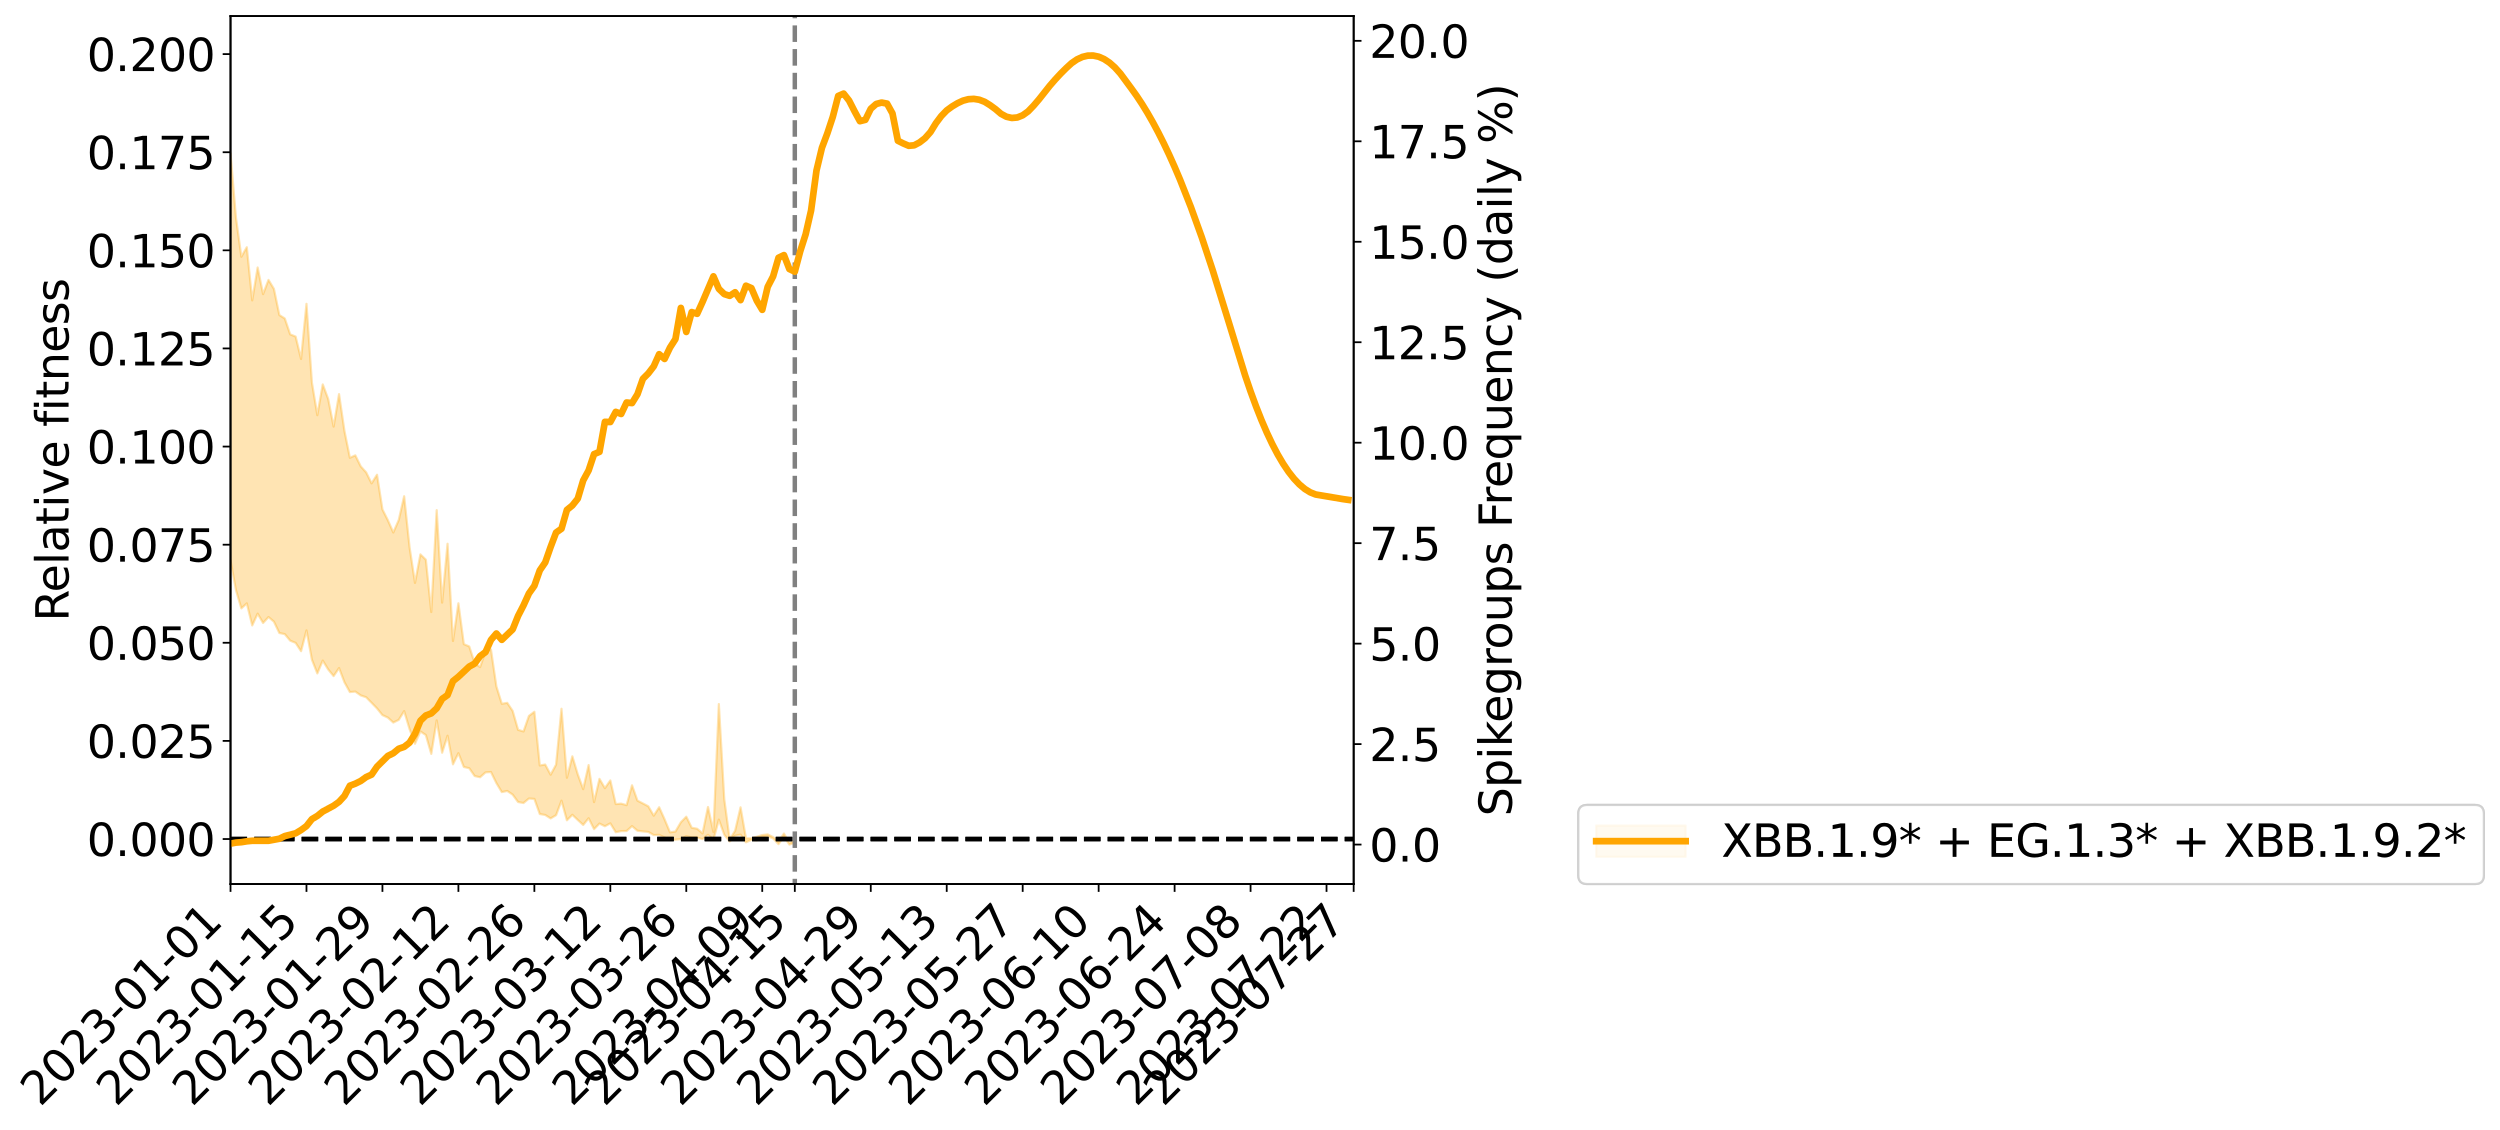 <?xml version="1.0" encoding="utf-8" standalone="no"?>
<!DOCTYPE svg PUBLIC "-//W3C//DTD SVG 1.1//EN"
  "http://www.w3.org/Graphics/SVG/1.1/DTD/svg11.dtd">
<svg xmlns:xlink="http://www.w3.org/1999/xlink" width="1117.849pt" height="505.355pt" viewBox="0 0 1117.849 505.355" xmlns="http://www.w3.org/2000/svg" version="1.1">
 <defs>
  <style type="text/css">*{stroke-linejoin: round; stroke-linecap: butt}</style>
 </defs>
 <g id="figure_1">
  <g id="patch_1">
   <path d="M 0 505.355 
L 1117.849 505.355 
L 1117.849 -0 
L 0 -0 
z
" style="fill: #ffffff"/>
  </g>
  <g id="axes_1">
   <g id="patch_2">
    <path d="M 103.075 395.28 
L 605.275 395.28 
L 605.275 7.2 
L 103.075 7.2 
z
" style="fill: #ffffff"/>
   </g>
   <g id="PolyCollection_1">
    <path d="M -1228.847 375.069 
L -1228.847 375.086 
L -1226.421 374.991 
L -1223.995 374.9 
L -1221.569 374.815 
L -1219.143 374.747 
L -1216.716 374.68 
L -1214.29 374.6 
L -1211.864 374.515 
L -1209.438 374.448 
L -1207.012 374.379 
L -1204.586 374.311 
L -1202.16 374.233 
L -1199.734 374.155 
L -1197.308 374.059 
L -1194.882 373.978 
L -1192.456 373.881 
L -1190.03 373.776 
L -1187.603 373.672 
L -1185.177 373.565 
L -1182.751 373.457 
L -1180.325 373.339 
L -1177.899 373.222 
L -1175.473 373.103 
L -1173.047 372.971 
L -1170.621 372.844 
L -1168.195 372.714 
L -1165.769 372.582 
L -1163.343 372.432 
L -1160.916 372.274 
L -1158.49 372.145 
L -1156.064 371.986 
L -1153.638 371.823 
L -1151.212 371.655 
L -1148.786 371.48 
L -1146.36 371.286 
L -1143.934 371.106 
L -1141.508 370.906 
L -1139.082 370.69 
L -1136.656 370.473 
L -1134.23 370.239 
L -1131.803 369.982 
L -1129.377 369.71 
L -1126.951 369.415 
L -1124.525 369.109 
L -1122.099 368.774 
L -1119.673 368.44 
L -1117.247 368.073 
L -1114.821 367.715 
L -1112.395 367.304 
L -1109.969 366.874 
L -1107.543 366.454 
L -1105.116 365.998 
L -1102.69 365.506 
L -1100.264 365.014 
L -1097.838 364.506 
L -1095.412 363.966 
L -1092.986 363.414 
L -1090.56 362.851 
L -1088.134 362.262 
L -1085.708 361.663 
L -1083.282 361.067 
L -1080.856 360.452 
L -1078.43 359.837 
L -1076.003 359.225 
L -1073.577 358.587 
L -1071.151 357.934 
L -1068.725 357.284 
L -1066.299 356.635 
L -1063.873 355.991 
L -1061.447 355.329 
L -1059.021 354.68 
L -1056.595 354.021 
L -1054.169 353.423 
L -1051.743 352.742 
L -1049.316 352.124 
L -1046.89 351.498 
L -1044.464 350.891 
L -1042.038 350.295 
L -1039.612 349.71 
L -1037.186 349.124 
L -1034.76 348.551 
L -1032.334 348.008 
L -1029.908 347.466 
L -1027.482 346.949 
L -1025.056 346.416 
L -1022.63 345.882 
L -1020.203 345.372 
L -1017.777 344.853 
L -1015.351 344.348 
L -1012.925 343.841 
L -1010.499 343.333 
L -1008.073 342.824 
L -1005.647 342.33 
L -1003.221 341.829 
L -1000.795 341.346 
L -998.369 340.842 
L -995.943 340.299 
L -993.516 339.77 
L -991.09 339.243 
L -988.664 338.708 
L -986.238 338.17 
L -983.812 337.621 
L -981.386 337.097 
L -978.96 336.552 
L -976.534 335.996 
L -974.108 335.439 
L -971.682 334.882 
L -969.256 334.369 
L -966.83 333.784 
L -964.403 333.217 
L -961.977 332.661 
L -959.551 332.092 
L -957.125 331.512 
L -954.699 330.897 
L -952.273 330.272 
L -949.847 329.662 
L -947.421 329.027 
L -944.995 328.389 
L -942.569 327.697 
L -940.143 327.059 
L -937.716 326.29 
L -935.29 325.526 
L -932.864 324.776 
L -930.438 323.985 
L -928.012 323.162 
L -925.586 322.282 
L -923.16 321.439 
L -920.734 320.465 
L -918.308 319.596 
L -915.882 318.59 
L -913.456 317.615 
L -911.03 316.681 
L -908.603 315.733 
L -906.177 314.775 
L -903.751 313.935 
L -901.325 312.857 
L -898.899 311.965 
L -896.473 311.166 
L -894.047 310.267 
L -891.621 309.332 
L -889.195 308.278 
L -886.769 307.306 
L -884.343 306.504 
L -881.916 305.128 
L -879.49 304.03 
L -877.064 302.88 
L -874.638 301.656 
L -872.212 300.222 
L -869.786 298.816 
L -867.36 297.739 
L -864.934 296.407 
L -862.508 294.128 
L -860.082 292.155 
L -857.656 290.633 
L -855.23 288.666 
L -852.803 286.759 
L -850.377 285.233 
L -847.951 282.851 
L -845.525 280.275 
L -843.099 278.403 
L -840.673 277.081 
L -838.247 274.76 
L -835.821 273.544 
L -833.395 271.855 
L -830.969 269.527 
L -828.543 268.894 
L -826.116 269.761 
L -823.69 271.505 
L -821.264 269.382 
L -818.838 273.338 
L -816.412 274.248 
L -813.986 268.95 
L -811.56 270.265 
L -809.134 272.941 
L -806.708 271.625 
L -804.282 271.575 
L -801.856 281.909 
L -799.43 296.361 
L -797.003 303.793 
L -794.577 288.139 
L -792.151 296.184 
L -789.725 306.935 
L -787.299 306.806 
L -784.873 328.133 
L -782.447 325.187 
L -780.021 318.715 
L -777.595 302.493 
L -775.169 317.85 
L -772.743 327.301 
L -770.316 323.435 
L -767.89 325.978 
L -765.464 334.742 
L -763.038 333.572 
L -760.612 325.91 
L -758.186 335.574 
L -755.76 337.506 
L -753.334 333.989 
L -750.908 340.096 
L -748.482 342.206 
L -746.056 341.562 
L -743.63 339.553 
L -741.203 341.481 
L -738.777 339.297 
L -736.351 339.31 
L -733.925 341.096 
L -731.499 339.178 
L -729.073 339.912 
L -726.647 339.787 
L -724.221 338.063 
L -721.795 338.43 
L -719.369 336.123 
L -716.943 336.092 
L -714.516 336.522 
L -712.09 336.367 
L -709.664 335.142 
L -707.238 334.028 
L -704.812 333.782 
L -702.386 332.6 
L -699.96 332.294 
L -697.534 332.057 
L -695.108 330.427 
L -692.682 331.105 
L -690.256 329.954 
L -687.83 329.443 
L -685.403 329.361 
L -682.977 328.2 
L -680.551 327.875 
L -678.125 328.136 
L -675.699 328.536 
L -673.273 326.695 
L -670.847 326.324 
L -668.421 325.489 
L -665.995 328.306 
L -663.569 328.227 
L -661.143 329.202 
L -658.716 326.174 
L -656.29 324.284 
L -653.864 324.632 
L -651.438 326.391 
L -649.012 326.523 
L -646.586 322.915 
L -644.16 325.647 
L -641.734 324.747 
L -639.308 324.16 
L -636.882 322.382 
L -634.456 323.486 
L -632.03 322.584 
L -629.603 323.133 
L -627.177 321.956 
L -624.751 320.999 
L -622.325 319.37 
L -619.899 318.482 
L -617.473 317.615 
L -615.047 316.509 
L -612.621 316.148 
L -610.195 315.079 
L -607.769 313.967 
L -605.343 311.361 
L -602.916 309.358 
L -600.49 308.285 
L -598.064 306.081 
L -595.638 305.378 
L -593.212 303.37 
L -590.786 300.558 
L -588.36 298.118 
L -585.934 296.165 
L -583.508 293.231 
L -581.082 291.121 
L -578.656 288.451 
L -576.23 285.884 
L -573.803 282.998 
L -571.377 280.355 
L -568.951 277.267 
L -566.525 274.629 
L -564.099 271.691 
L -561.673 268.144 
L -559.247 264.763 
L -556.821 262.149 
L -554.395 259.218 
L -551.969 255.745 
L -549.543 252.93 
L -547.116 249.53 
L -544.69 245.016 
L -542.264 242.6 
L -539.838 239.335 
L -537.412 236.355 
L -534.986 232.958 
L -532.56 228.911 
L -530.134 225.615 
L -527.708 221.843 
L -525.282 217.286 
L -522.856 214.336 
L -520.43 209.836 
L -518.003 206.432 
L -515.577 201.832 
L -513.151 196.563 
L -510.725 192.412 
L -508.299 188.803 
L -505.873 183.554 
L -503.447 179.445 
L -501.021 174.668 
L -498.595 170.723 
L -496.169 165.627 
L -493.743 161 
L -491.316 160.093 
L -488.89 152.281 
L -486.464 150.56 
L -484.038 145.352 
L -481.612 142.115 
L -479.186 137.529 
L -476.76 133.322 
L -474.334 129.302 
L -471.908 124.859 
L -469.482 121.524 
L -467.056 117.601 
L -464.63 118.76 
L -462.203 108.931 
L -459.777 106.056 
L -457.351 111.72 
L -454.925 101.024 
L -452.499 101.648 
L -450.073 99.959 
L -447.647 93.303 
L -445.221 93.445 
L -442.795 97.967 
L -440.369 93.344 
L -437.943 92.155 
L -435.516 94.755 
L -433.09 94.92 
L -430.664 96.271 
L -428.238 100.733 
L -425.812 105.447 
L -423.386 118.06 
L -420.96 115.402 
L -418.534 122.403 
L -416.108 127.321 
L -413.682 131.002 
L -411.256 137.338 
L -408.83 142.639 
L -406.403 133.346 
L -403.977 142.909 
L -401.551 156.851 
L -399.125 163.94 
L -396.699 167.685 
L -394.273 186.312 
L -391.847 189.122 
L -389.421 194.607 
L -386.995 193.34 
L -384.569 209.418 
L -382.143 204.467 
L -379.716 202.054 
L -377.29 216.244 
L -374.864 225.418 
L -372.438 224.192 
L -370.012 231.089 
L -367.586 233.472 
L -365.16 233.572 
L -362.734 233.19 
L -360.308 236.157 
L -357.882 238.388 
L -355.456 248.352 
L -353.03 242.668 
L -350.603 251.683 
L -348.177 249.629 
L -345.751 249.103 
L -343.325 252.31 
L -340.899 255.207 
L -338.473 251.374 
L -336.047 253.951 
L -333.621 253.428 
L -331.195 258.229 
L -328.769 256.295 
L -326.343 254.839 
L -323.916 256.376 
L -321.49 257.474 
L -319.064 256.433 
L -316.638 253.795 
L -314.212 255.203 
L -311.786 250.722 
L -309.36 251.547 
L -306.934 256.128 
L -304.508 254.853 
L -302.082 251.561 
L -299.656 250.082 
L -297.23 249.85 
L -294.803 245.534 
L -292.377 246.481 
L -289.951 246.107 
L -287.525 244.577 
L -285.099 243.317 
L -282.673 240.779 
L -280.247 241.621 
L -277.821 240.009 
L -275.395 238.881 
L -272.969 237.707 
L -270.543 236.588 
L -268.116 235.154 
L -265.69 231.763 
L -263.264 230.451 
L -260.838 228.389 
L -258.412 224.236 
L -255.986 226.677 
L -253.56 221.933 
L -251.134 222.667 
L -248.708 221.997 
L -246.282 221.795 
L -243.856 219.041 
L -241.43 218.71 
L -239.003 218.523 
L -236.577 213.755 
L -234.151 215.06 
L -231.725 214.004 
L -229.299 214.565 
L -226.873 211.711 
L -224.447 212.545 
L -222.021 211.597 
L -219.595 208.162 
L -217.169 207.163 
L -214.743 206.219 
L -212.316 205.38 
L -209.89 203.94 
L -207.464 203.683 
L -205.038 202.587 
L -202.612 201.562 
L -200.186 201.391 
L -197.76 198.949 
L -195.334 200.91 
L -192.908 200.927 
L -190.482 199.19 
L -188.056 197.606 
L -185.63 195.058 
L -183.203 197.413 
L -180.777 197.4 
L -178.351 196.304 
L -175.925 194.689 
L -173.499 193.549 
L -171.073 192.506 
L -168.647 192.672 
L -166.221 191.973 
L -163.795 192.266 
L -161.369 190.603 
L -158.943 188.802 
L -156.516 191.565 
L -154.09 189.723 
L -151.664 189.462 
L -149.238 191.533 
L -146.812 186.829 
L -144.386 187.786 
L -141.96 189.184 
L -139.534 186.731 
L -137.108 189.714 
L -134.682 187.596 
L -132.256 185.232 
L -129.83 188.294 
L -127.403 189.319 
L -124.977 187.269 
L -122.551 188.045 
L -120.125 187.134 
L -117.699 192.693 
L -115.273 191.818 
L -112.847 192.297 
L -110.421 188.488 
L -107.995 186.54 
L -105.569 189.941 
L -103.143 193.704 
L -100.716 191.132 
L -98.29 189.216 
L -95.864 186.322 
L -93.438 186.414 
L -91.012 188.272 
L -88.586 185.588 
L -86.16 184.258 
L -83.734 188.033 
L -81.308 185.257 
L -78.882 189.017 
L -76.456 189.348 
L -74.03 183.097 
L -71.603 183.569 
L -69.177 183.236 
L -66.751 184.593 
L -64.325 187.859 
L -61.899 193.846 
L -59.473 195.535 
L -57.047 195.545 
L -54.621 200.336 
L -52.195 210.077 
L -49.769 200.226 
L -47.343 196.874 
L -44.916 200.715 
L -42.49 204.679 
L -40.064 205.879 
L -37.638 204.379 
L -35.212 211.82 
L -32.786 216.819 
L -30.36 209.465 
L -27.934 216.641 
L -25.508 212.976 
L -23.082 213.492 
L -20.656 219.892 
L -18.23 219.644 
L -15.803 224.989 
L -13.377 224.63 
L -10.951 219.072 
L -8.525 213.61 
L -6.099 214.083 
L -3.673 218.531 
L -1.247 217.433 
L 1.179 222.937 
L 3.605 218.694 
L 6.031 222.054 
L 8.457 222.175 
L 10.884 225.851 
L 13.31 219.858 
L 15.736 225.728 
L 18.162 228.011 
L 20.588 230.747 
L 23.014 233.69 
L 25.44 233.446 
L 27.866 232.11 
L 30.292 235.681 
L 32.718 238.268 
L 35.144 237.138 
L 37.57 234.815 
L 39.997 238.014 
L 42.423 240.254 
L 44.849 235.431 
L 47.275 234.744 
L 49.701 243.642 
L 52.127 245.808 
L 54.553 237.61 
L 56.979 240.921 
L 59.405 241.607 
L 61.831 242.464 
L 64.257 246.777 
L 66.684 244.773 
L 69.11 242.806 
L 71.536 245.583 
L 73.962 246.183 
L 76.388 241.862 
L 78.814 243.422 
L 81.24 242.733 
L 83.666 251.512 
L 86.092 257.365 
L 88.518 257.345 
L 90.944 250.031 
L 93.37 248.923 
L 95.797 250.32 
L 98.223 249.985 
L 100.649 257.626 
L 103.075 250.538 
L 105.501 263.824 
L 107.927 272.027 
L 110.353 269.787 
L 112.779 279.653 
L 115.205 274.394 
L 117.631 278.553 
L 120.057 275.91 
L 122.484 277.972 
L 124.91 283.041 
L 127.336 283.54 
L 129.762 286.459 
L 132.188 287.459 
L 134.614 291.166 
L 137.04 281.876 
L 139.466 294.956 
L 141.892 301.101 
L 144.318 295.366 
L 146.744 299.332 
L 149.17 302.309 
L 151.597 298.72 
L 154.023 305.072 
L 156.449 309.453 
L 158.875 309.231 
L 161.301 310.945 
L 163.727 311.771 
L 166.153 314.245 
L 168.579 316.747 
L 171.005 319.752 
L 173.431 320.862 
L 175.857 323.089 
L 178.284 321.884 
L 180.71 317.969 
L 183.136 326.001 
L 185.562 332.556 
L 187.988 327.042 
L 190.414 328.668 
L 192.84 337.097 
L 195.266 322.103 
L 197.692 336.573 
L 200.118 328.977 
L 202.544 341.762 
L 204.97 336.779 
L 207.397 342.94 
L 209.823 343.509 
L 212.249 346.999 
L 214.675 347.545 
L 217.101 345.361 
L 219.527 345.196 
L 221.953 350.145 
L 224.379 354.174 
L 226.805 353.669 
L 229.231 355.297 
L 231.657 358.618 
L 234.084 359.054 
L 236.51 357.037 
L 238.936 357.222 
L 241.362 363.988 
L 243.788 364.404 
L 246.214 365.953 
L 248.64 364.494 
L 251.066 358.012 
L 253.492 366.786 
L 255.918 364.325 
L 258.344 366.629 
L 260.77 368.872 
L 263.197 365.871 
L 265.623 370.746 
L 268.049 368.251 
L 270.475 369.447 
L 272.901 368.15 
L 275.327 372.109 
L 277.753 371.621 
L 280.179 371.586 
L 282.605 369.395 
L 285.031 371.451 
L 287.457 371.754 
L 289.884 371.978 
L 292.31 373.387 
L 294.736 373.286 
L 297.162 374.49 
L 299.588 375.623 
L 302.014 375.458 
L 304.44 375.195 
L 306.866 373.883 
L 309.292 374.464 
L 311.718 374.537 
L 314.144 375.204 
L 316.57 373.276 
L 318.997 375.451 
L 321.423 366.478 
L 323.849 373.234 
L 326.275 376.244 
L 328.701 373.711 
L 331.127 373.199 
L 333.553 376.629 
L 335.979 375.525 
L 338.405 375.703 
L 340.831 374.46 
L 343.257 373.96 
L 345.684 374.902 
L 348.11 377.46 
L 350.536 374.044 
L 352.962 377.64 
L 355.388 376.814 
L 355.388 375.705 
L 355.388 375.705 
L 352.962 376.996 
L 350.536 372.711 
L 348.11 376.214 
L 345.684 374.293 
L 343.257 373.093 
L 340.831 373.382 
L 338.405 374.147 
L 335.979 374.863 
L 333.553 374.868 
L 331.127 360.989 
L 328.701 371.469 
L 326.275 375.357 
L 323.849 357.365 
L 321.423 314.815 
L 318.997 372.026 
L 316.57 360.867 
L 314.144 372.627 
L 311.718 370.57 
L 309.292 370.123 
L 306.866 365.179 
L 304.44 367.673 
L 302.014 371.81 
L 299.588 372.176 
L 297.162 366.363 
L 294.736 360.953 
L 292.31 364.739 
L 289.884 360.539 
L 287.457 359.245 
L 285.031 358.001 
L 282.605 351.149 
L 280.179 360.023 
L 277.753 359.344 
L 275.327 359.537 
L 272.901 348.971 
L 270.475 352.422 
L 268.049 348.277 
L 265.623 358.666 
L 263.197 342.088 
L 260.77 352.861 
L 258.344 346.257 
L 255.918 338.188 
L 253.492 347.767 
L 251.066 316.915 
L 248.64 341.906 
L 246.214 346.407 
L 243.788 341.865 
L 241.362 342.274 
L 238.936 318.257 
L 236.51 320.119 
L 234.084 327.063 
L 231.657 326.348 
L 229.231 317.881 
L 226.805 314.28 
L 224.379 314.698 
L 221.953 306.945 
L 219.527 290.406 
L 217.101 291.306 
L 214.675 298.292 
L 212.249 296.574 
L 209.823 289.058 
L 207.397 288.012 
L 204.97 269.763 
L 202.544 286.597 
L 200.118 243.136 
L 197.692 269.455 
L 195.266 228.113 
L 192.84 273.674 
L 190.414 250.268 
L 187.988 247.886 
L 185.562 260.632 
L 183.136 244.748 
L 180.71 221.895 
L 178.284 232.552 
L 175.857 238.099 
L 173.431 232.615 
L 171.005 227.792 
L 168.579 212.272 
L 166.153 216.132 
L 163.727 211.234 
L 161.301 208.542 
L 158.875 203.606 
L 156.449 204.693 
L 154.023 192.748 
L 151.597 176.225 
L 149.17 190.751 
L 146.744 178.387 
L 144.318 171.887 
L 141.892 185.645 
L 139.466 171.058 
L 137.04 135.851 
L 134.614 160.511 
L 132.188 150.504 
L 129.762 149.511 
L 127.336 142.405 
L 124.91 140.877 
L 122.484 129.194 
L 120.057 125.155 
L 117.631 131.516 
L 115.205 119.602 
L 112.779 134.321 
L 110.353 110.55 
L 107.927 114.811 
L 105.501 97.292 
L 103.075 68.571 
L 100.649 84.46 
L 98.223 66.399 
L 95.797 68.454 
L 93.37 66.281 
L 90.944 69.371 
L 88.518 84.763 
L 86.092 87.049 
L 83.666 74.888 
L 81.24 53.316 
L 78.814 55.345 
L 76.388 54.647 
L 73.962 64.815 
L 71.536 63.041 
L 69.11 57.307 
L 66.684 63.222 
L 64.257 65.689 
L 61.831 57.474 
L 59.405 57.792 
L 56.979 56.117 
L 54.553 50.589 
L 52.127 69.354 
L 49.701 62.162 
L 47.275 47.484 
L 44.849 51.22 
L 42.423 59.561 
L 39.997 55.497 
L 37.57 50.72 
L 35.144 58.12 
L 32.718 63.164 
L 30.292 54.56 
L 27.866 50.477 
L 25.44 54.487 
L 23.014 50.154 
L 20.588 50.453 
L 18.162 45.277 
L 15.736 43.235 
L 13.31 33.854 
L 10.884 44.147 
L 8.457 39.321 
L 6.031 40.743 
L 3.605 38.215 
L 1.179 43.649 
L -1.247 35.283 
L -3.673 39.863 
L -6.099 32.968 
L -8.525 33.675 
L -10.951 52.456 
L -13.377 57.864 
L -15.803 61.895 
L -18.23 57.669 
L -20.656 56.902 
L -23.082 49.357 
L -25.508 50.641 
L -27.934 53.312 
L -30.36 45.363 
L -32.786 53.587 
L -35.212 50.221 
L -37.638 39.708 
L -40.064 43.795 
L -42.49 42.481 
L -44.916 37.789 
L -47.343 35.075 
L -49.769 39.998 
L -52.195 55.681 
L -54.621 44.313 
L -57.047 37.774 
L -59.473 38.323 
L -61.899 36.697 
L -64.325 31.255 
L -66.751 28.633 
L -69.177 24.84 
L -71.603 29.739 
L -74.03 30.936 
L -76.456 38.71 
L -78.882 39.803 
L -81.308 36.89 
L -83.734 42.038 
L -86.16 38.109 
L -88.586 42.289 
L -91.012 45.7 
L -93.438 46.529 
L -95.864 46.347 
L -98.29 51.907 
L -100.716 54.977 
L -103.143 58.028 
L -105.569 56.236 
L -107.995 53.694 
L -110.421 56.668 
L -112.847 60.148 
L -115.273 61.031 
L -117.699 64.524 
L -120.125 58.862 
L -122.551 61.195 
L -124.977 60.732 
L -127.403 62.528 
L -129.83 61.394 
L -132.256 59.678 
L -134.682 64.268 
L -137.108 66.287 
L -139.534 63.132 
L -141.96 66.695 
L -144.386 64.035 
L -146.812 65.698 
L -149.238 70.993 
L -151.664 69.151 
L -154.09 70.457 
L -156.516 72.551 
L -158.943 69.912 
L -161.369 71.697 
L -163.795 74.392 
L -166.221 74.276 
L -168.647 75.744 
L -171.073 75.924 
L -173.499 77.144 
L -175.925 78.725 
L -178.351 80.548 
L -180.777 81.431 
L -183.203 82.184 
L -185.63 77.242 
L -188.056 82.484 
L -190.482 84.153 
L -192.908 85.852 
L -195.334 84.867 
L -197.76 84.038 
L -200.186 86.738 
L -202.612 86.985 
L -205.038 88.538 
L -207.464 89.232 
L -209.89 89.618 
L -212.316 90.167 
L -214.743 91.631 
L -217.169 93.039 
L -219.595 94.741 
L -222.021 98.839 
L -224.447 99.88 
L -226.873 98.755 
L -229.299 102.212 
L -231.725 101.156 
L -234.151 102.798 
L -236.577 100.242 
L -239.003 107.41 
L -241.43 107.347 
L -243.856 108.308 
L -246.282 111.626 
L -248.708 112.138 
L -251.134 113.39 
L -253.56 112.289 
L -255.986 118.202 
L -258.412 116.578 
L -260.838 122.035 
L -263.264 125.371 
L -265.69 127.72 
L -268.116 132.606 
L -270.543 135.617 
L -272.969 136.957 
L -275.395 139.625 
L -277.821 141.288 
L -280.247 144.3 
L -282.673 143.98 
L -285.099 148.458 
L -287.525 151.563 
L -289.951 154.02 
L -292.377 155.627 
L -294.803 156.282 
L -297.23 161.888 
L -299.656 163.605 
L -302.082 167.253 
L -304.508 171.562 
L -306.934 173.82 
L -309.36 171.018 
L -311.786 172.354 
L -314.212 177.832 
L -316.638 178.577 
L -319.064 182.041 
L -321.49 184.217 
L -323.916 184.892 
L -326.343 186.115 
L -328.769 188.166 
L -331.195 191.052 
L -333.621 187.84 
L -336.047 190.115 
L -338.473 189.603 
L -340.899 193.778 
L -343.325 193.977 
L -345.751 192.04 
L -348.177 194.082 
L -350.603 196.766 
L -353.03 190.785 
L -355.456 197.158 
L -357.882 190.325 
L -360.308 190.196 
L -362.734 189.352 
L -365.16 191.583 
L -367.586 192.625 
L -370.012 191.647 
L -372.438 187.429 
L -374.864 190.757 
L -377.29 182.617 
L -379.716 172.69 
L -382.143 175.68 
L -384.569 180.402 
L -386.995 168.339 
L -389.421 169.48 
L -391.847 166.335 
L -394.273 164.409 
L -396.699 150.034 
L -399.125 148.383 
L -401.551 142.417 
L -403.977 129.958 
L -406.403 120.461 
L -408.83 131.223 
L -411.256 125.069 
L -413.682 117.009 
L -416.108 112.722 
L -418.534 106.468 
L -420.96 97.365 
L -423.386 100.524 
L -425.812 84.937 
L -428.238 77.657 
L -430.664 72.919 
L -433.09 71.016 
L -435.516 71.031 
L -437.943 68.572 
L -440.369 70.977 
L -442.795 75.727 
L -445.221 69.694 
L -447.647 69.834 
L -450.073 78.036 
L -452.499 79.813 
L -454.925 78.443 
L -457.351 92.087 
L -459.777 83.953 
L -462.203 87.954 
L -464.63 99.439 
L -467.056 97.891 
L -469.482 102.719 
L -471.908 106.47 
L -474.334 111.866 
L -476.76 116.456 
L -479.186 121.331 
L -481.612 126.698 
L -484.038 130.323 
L -486.464 136.551 
L -488.89 138.559 
L -491.316 147.516 
L -493.743 148.522 
L -496.169 153.804 
L -498.595 159.698 
L -501.021 164.097 
L -503.447 169.612 
L -505.873 174.159 
L -508.299 180.097 
L -510.725 184.132 
L -513.151 188.954 
L -515.577 194.777 
L -518.003 199.864 
L -520.43 203.711 
L -522.856 208.773 
L -525.282 212.089 
L -527.708 217.176 
L -530.134 220.918 
L -532.56 224.035 
L -534.986 227.865 
L -537.412 231.038 
L -539.838 233.781 
L -542.264 236.872 
L -544.69 239.102 
L -547.116 243.388 
L -549.543 246.518 
L -551.969 249.305 
L -554.395 252.59 
L -556.821 254.846 
L -559.247 257.835 
L -561.673 260.934 
L -564.099 264.273 
L -566.525 266.969 
L -568.951 269.619 
L -571.377 272.289 
L -573.803 275.131 
L -576.23 277.907 
L -578.656 280.294 
L -581.082 282.821 
L -583.508 284.846 
L -585.934 287.625 
L -588.36 289.577 
L -590.786 291.854 
L -593.212 294.618 
L -595.638 296.479 
L -598.064 296.999 
L -600.49 299.21 
L -602.916 300.329 
L -605.343 302.407 
L -607.769 304.874 
L -610.195 306.083 
L -612.621 307.19 
L -615.047 307.333 
L -617.473 308.471 
L -619.899 309.192 
L -622.325 309.923 
L -624.751 311.557 
L -627.177 312.48 
L -629.603 313.782 
L -632.03 312.91 
L -634.456 313.634 
L -636.882 312.326 
L -639.308 314.286 
L -641.734 314.543 
L -644.16 315.891 
L -646.586 312.759 
L -649.012 316.54 
L -651.438 316.265 
L -653.864 314.117 
L -656.29 313.599 
L -658.716 315.523 
L -661.143 318.91 
L -663.569 317.615 
L -665.995 317.544 
L -668.421 314.116 
L -670.847 314.353 
L -673.273 315.103 
L -675.699 317.123 
L -678.125 316.478 
L -680.551 315.969 
L -682.977 316.176 
L -685.403 317.38 
L -687.83 317.103 
L -690.256 317.726 
L -692.682 318.971 
L -695.108 317.962 
L -697.534 319.734 
L -699.96 319.912 
L -702.386 320.165 
L -704.812 321.41 
L -707.238 321.541 
L -709.664 322.886 
L -712.09 324.29 
L -714.516 324.424 
L -716.943 323.957 
L -719.369 323.681 
L -721.795 326.522 
L -724.221 326.119 
L -726.647 328.169 
L -729.073 328.276 
L -731.499 327.719 
L -733.925 329.515 
L -736.351 327.845 
L -738.777 328.043 
L -741.203 330.366 
L -743.63 328.699 
L -746.056 330.945 
L -748.482 331.549 
L -750.908 329.76 
L -753.334 323.851 
L -755.76 327.517 
L -758.186 325.616 
L -760.612 316.849 
L -763.038 324.06 
L -765.464 325.449 
L -767.89 317.478 
L -770.316 315.045 
L -772.743 319.137 
L -775.169 310.164 
L -777.595 294.251 
L -780.021 311.393 
L -782.447 317.706 
L -784.873 320.818 
L -787.299 299.629 
L -789.725 299.937 
L -792.151 288.92 
L -794.577 280.606 
L -797.003 297.264 
L -799.43 289.693 
L -801.856 274.805 
L -804.282 264.207 
L -806.708 264.533 
L -809.134 266.184 
L -811.56 263.653 
L -813.986 262.518 
L -816.412 268.3 
L -818.838 267.533 
L -821.264 263.649 
L -823.69 266.074 
L -826.116 264.504 
L -828.543 263.834 
L -830.969 264.344 
L -833.395 266.643 
L -835.821 268.184 
L -838.247 269.232 
L -840.673 271.452 
L -843.099 272.594 
L -845.525 274.356 
L -847.951 276.935 
L -850.377 279.21 
L -852.803 280.64 
L -855.23 282.438 
L -857.656 284.366 
L -860.082 285.715 
L -862.508 287.688 
L -864.934 290.014 
L -867.36 291.305 
L -869.786 292.263 
L -872.212 293.682 
L -874.638 295.072 
L -877.064 296.323 
L -879.49 297.467 
L -881.916 298.539 
L -884.343 300.051 
L -886.769 300.735 
L -889.195 301.76 
L -891.621 302.837 
L -894.047 303.809 
L -896.473 304.735 
L -898.899 305.502 
L -901.325 306.348 
L -903.751 307.527 
L -906.177 308.296 
L -908.603 309.274 
L -911.03 310.205 
L -913.456 311.168 
L -915.882 312.157 
L -918.308 313.194 
L -920.734 314.064 
L -923.16 315.083 
L -925.586 315.955 
L -928.012 316.866 
L -930.438 317.696 
L -932.864 318.525 
L -935.29 319.316 
L -937.716 320.135 
L -940.143 321.01 
L -942.569 321.658 
L -944.995 322.476 
L -947.421 323.178 
L -949.847 323.888 
L -952.273 324.557 
L -954.699 325.305 
L -957.125 326.017 
L -959.551 326.694 
L -961.977 327.376 
L -964.403 328.039 
L -966.83 328.731 
L -969.256 329.483 
L -971.682 330.053 
L -974.108 330.741 
L -976.534 331.435 
L -978.96 332.13 
L -981.386 332.805 
L -983.812 333.436 
L -986.238 334.131 
L -988.664 334.809 
L -991.09 335.488 
L -993.516 336.158 
L -995.943 336.84 
L -998.369 337.538 
L -1000.795 338.188 
L -1003.221 338.814 
L -1005.647 339.463 
L -1008.073 340.099 
L -1010.499 340.74 
L -1012.925 341.381 
L -1015.351 342.02 
L -1017.777 342.652 
L -1020.203 343.284 
L -1022.63 343.897 
L -1025.056 344.549 
L -1027.482 345.181 
L -1029.908 345.773 
L -1032.334 346.398 
L -1034.76 347.016 
L -1037.186 347.656 
L -1039.612 348.306 
L -1042.038 348.946 
L -1044.464 349.598 
L -1046.89 350.257 
L -1049.316 350.938 
L -1051.743 351.603 
L -1054.169 352.341 
L -1056.595 352.978 
L -1059.021 353.684 
L -1061.447 354.377 
L -1063.873 355.071 
L -1066.299 355.723 
L -1068.725 356.387 
L -1071.151 357.059 
L -1073.577 357.74 
L -1076.003 358.401 
L -1078.43 359.036 
L -1080.856 359.676 
L -1083.282 360.322 
L -1085.708 360.947 
L -1088.134 361.583 
L -1090.56 362.207 
L -1092.986 362.8 
L -1095.412 363.384 
L -1097.838 363.957 
L -1100.264 364.493 
L -1102.69 365.011 
L -1105.116 365.539 
L -1107.543 366.018 
L -1109.969 366.458 
L -1112.395 366.916 
L -1114.821 367.35 
L -1117.247 367.722 
L -1119.673 368.108 
L -1122.099 368.455 
L -1124.525 368.809 
L -1126.951 369.126 
L -1129.377 369.433 
L -1131.803 369.715 
L -1134.23 369.98 
L -1136.656 370.218 
L -1139.082 370.437 
L -1141.508 370.661 
L -1143.934 370.866 
L -1146.36 371.047 
L -1148.786 371.251 
L -1151.212 371.429 
L -1153.638 371.6 
L -1156.064 371.767 
L -1158.49 371.932 
L -1160.916 372.059 
L -1163.343 372.226 
L -1165.769 372.385 
L -1168.195 372.519 
L -1170.621 372.655 
L -1173.047 372.787 
L -1175.473 372.927 
L -1177.899 373.05 
L -1180.325 373.173 
L -1182.751 373.299 
L -1185.177 373.411 
L -1187.603 373.526 
L -1190.03 373.637 
L -1192.456 373.753 
L -1194.882 373.861 
L -1197.308 373.945 
L -1199.734 374.055 
L -1202.16 374.143 
L -1204.586 374.23 
L -1207.012 374.306 
L -1209.438 374.385 
L -1211.864 374.46 
L -1214.29 374.564 
L -1216.716 374.657 
L -1219.143 374.733 
L -1221.569 374.805 
L -1223.995 374.887 
L -1226.421 374.974 
L -1228.847 375.069 
z
" clip-path="url(#p72329d17a2)" style="fill: #ffa500; fill-opacity: 0.3; stroke: #ffa500; stroke-opacity: 0.3"/>
   </g>
   <g id="matplotlib.axis_1">
    <g id="xtick_1">
     <g id="line2d_1">
      <defs>
       <path id="me16ff792b2" d="M 0 0 
L 0 3.5 
" style="stroke: #000000; stroke-width: 0.8"/>
      </defs>
      <g>
       <use xlink:href="#me16ff792b2" x="103.075" y="395.28" style="stroke: #000000; stroke-width: 0.8"/>
      </g>
     </g>
     <g id="text_1">
      <!-- 2023-01-01 -->
      <g transform="translate(17.946 495.214) rotate(-45) scale(0.2 -0.2)">
       <defs>
        <path id="DejaVuSans-32" d="M 1228 531 
L 3431 531 
L 3431 0 
L 469 0 
L 469 531 
Q 828 903 1448 1529 
Q 2069 2156 2228 2338 
Q 2531 2678 2651 2914 
Q 2772 3150 2772 3378 
Q 2772 3750 2511 3984 
Q 2250 4219 1831 4219 
Q 1534 4219 1204 4116 
Q 875 4013 500 3803 
L 500 4441 
Q 881 4594 1212 4672 
Q 1544 4750 1819 4750 
Q 2544 4750 2975 4387 
Q 3406 4025 3406 3419 
Q 3406 3131 3298 2873 
Q 3191 2616 2906 2266 
Q 2828 2175 2409 1742 
Q 1991 1309 1228 531 
z
" transform="scale(0.016)"/>
        <path id="DejaVuSans-30" d="M 2034 4250 
Q 1547 4250 1301 3770 
Q 1056 3291 1056 2328 
Q 1056 1369 1301 889 
Q 1547 409 2034 409 
Q 2525 409 2770 889 
Q 3016 1369 3016 2328 
Q 3016 3291 2770 3770 
Q 2525 4250 2034 4250 
z
M 2034 4750 
Q 2819 4750 3233 4129 
Q 3647 3509 3647 2328 
Q 3647 1150 3233 529 
Q 2819 -91 2034 -91 
Q 1250 -91 836 529 
Q 422 1150 422 2328 
Q 422 3509 836 4129 
Q 1250 4750 2034 4750 
z
" transform="scale(0.016)"/>
        <path id="DejaVuSans-33" d="M 2597 2516 
Q 3050 2419 3304 2112 
Q 3559 1806 3559 1356 
Q 3559 666 3084 287 
Q 2609 -91 1734 -91 
Q 1441 -91 1130 -33 
Q 819 25 488 141 
L 488 750 
Q 750 597 1062 519 
Q 1375 441 1716 441 
Q 2309 441 2620 675 
Q 2931 909 2931 1356 
Q 2931 1769 2642 2001 
Q 2353 2234 1838 2234 
L 1294 2234 
L 1294 2753 
L 1863 2753 
Q 2328 2753 2575 2939 
Q 2822 3125 2822 3475 
Q 2822 3834 2567 4026 
Q 2313 4219 1838 4219 
Q 1578 4219 1281 4162 
Q 984 4106 628 3988 
L 628 4550 
Q 988 4650 1302 4700 
Q 1616 4750 1894 4750 
Q 2613 4750 3031 4423 
Q 3450 4097 3450 3541 
Q 3450 3153 3228 2886 
Q 3006 2619 2597 2516 
z
" transform="scale(0.016)"/>
        <path id="DejaVuSans-2d" d="M 313 2009 
L 1997 2009 
L 1997 1497 
L 313 1497 
L 313 2009 
z
" transform="scale(0.016)"/>
        <path id="DejaVuSans-31" d="M 794 531 
L 1825 531 
L 1825 4091 
L 703 3866 
L 703 4441 
L 1819 4666 
L 2450 4666 
L 2450 531 
L 3481 531 
L 3481 0 
L 794 0 
L 794 531 
z
" transform="scale(0.016)"/>
       </defs>
       <use xlink:href="#DejaVuSans-32"/>
       <use xlink:href="#DejaVuSans-30" x="63.623"/>
       <use xlink:href="#DejaVuSans-32" x="127.246"/>
       <use xlink:href="#DejaVuSans-33" x="190.869"/>
       <use xlink:href="#DejaVuSans-2d" x="254.492"/>
       <use xlink:href="#DejaVuSans-30" x="290.576"/>
       <use xlink:href="#DejaVuSans-31" x="354.199"/>
       <use xlink:href="#DejaVuSans-2d" x="417.822"/>
       <use xlink:href="#DejaVuSans-30" x="453.906"/>
       <use xlink:href="#DejaVuSans-31" x="517.529"/>
      </g>
     </g>
    </g>
    <g id="xtick_2">
     <g id="line2d_2">
      <g>
       <use xlink:href="#me16ff792b2" x="137.04" y="395.28" style="stroke: #000000; stroke-width: 0.8"/>
      </g>
     </g>
     <g id="text_2">
      <!-- 2023-01-15 -->
      <g transform="translate(51.911 495.214) rotate(-45) scale(0.2 -0.2)">
       <defs>
        <path id="DejaVuSans-35" d="M 691 4666 
L 3169 4666 
L 3169 4134 
L 1269 4134 
L 1269 2991 
Q 1406 3038 1543 3061 
Q 1681 3084 1819 3084 
Q 2600 3084 3056 2656 
Q 3513 2228 3513 1497 
Q 3513 744 3044 326 
Q 2575 -91 1722 -91 
Q 1428 -91 1123 -41 
Q 819 9 494 109 
L 494 744 
Q 775 591 1075 516 
Q 1375 441 1709 441 
Q 2250 441 2565 725 
Q 2881 1009 2881 1497 
Q 2881 1984 2565 2268 
Q 2250 2553 1709 2553 
Q 1456 2553 1204 2497 
Q 953 2441 691 2322 
L 691 4666 
z
" transform="scale(0.016)"/>
       </defs>
       <use xlink:href="#DejaVuSans-32"/>
       <use xlink:href="#DejaVuSans-30" x="63.623"/>
       <use xlink:href="#DejaVuSans-32" x="127.246"/>
       <use xlink:href="#DejaVuSans-33" x="190.869"/>
       <use xlink:href="#DejaVuSans-2d" x="254.492"/>
       <use xlink:href="#DejaVuSans-30" x="290.576"/>
       <use xlink:href="#DejaVuSans-31" x="354.199"/>
       <use xlink:href="#DejaVuSans-2d" x="417.822"/>
       <use xlink:href="#DejaVuSans-31" x="453.906"/>
       <use xlink:href="#DejaVuSans-35" x="517.529"/>
      </g>
     </g>
    </g>
    <g id="xtick_3">
     <g id="line2d_3">
      <g>
       <use xlink:href="#me16ff792b2" x="171.005" y="395.28" style="stroke: #000000; stroke-width: 0.8"/>
      </g>
     </g>
     <g id="text_3">
      <!-- 2023-01-29 -->
      <g transform="translate(85.876 495.214) rotate(-45) scale(0.2 -0.2)">
       <defs>
        <path id="DejaVuSans-39" d="M 703 97 
L 703 672 
Q 941 559 1184 500 
Q 1428 441 1663 441 
Q 2288 441 2617 861 
Q 2947 1281 2994 2138 
Q 2813 1869 2534 1725 
Q 2256 1581 1919 1581 
Q 1219 1581 811 2004 
Q 403 2428 403 3163 
Q 403 3881 828 4315 
Q 1253 4750 1959 4750 
Q 2769 4750 3195 4129 
Q 3622 3509 3622 2328 
Q 3622 1225 3098 567 
Q 2575 -91 1691 -91 
Q 1453 -91 1209 -44 
Q 966 3 703 97 
z
M 1959 2075 
Q 2384 2075 2632 2365 
Q 2881 2656 2881 3163 
Q 2881 3666 2632 3958 
Q 2384 4250 1959 4250 
Q 1534 4250 1286 3958 
Q 1038 3666 1038 3163 
Q 1038 2656 1286 2365 
Q 1534 2075 1959 2075 
z
" transform="scale(0.016)"/>
       </defs>
       <use xlink:href="#DejaVuSans-32"/>
       <use xlink:href="#DejaVuSans-30" x="63.623"/>
       <use xlink:href="#DejaVuSans-32" x="127.246"/>
       <use xlink:href="#DejaVuSans-33" x="190.869"/>
       <use xlink:href="#DejaVuSans-2d" x="254.492"/>
       <use xlink:href="#DejaVuSans-30" x="290.576"/>
       <use xlink:href="#DejaVuSans-31" x="354.199"/>
       <use xlink:href="#DejaVuSans-2d" x="417.822"/>
       <use xlink:href="#DejaVuSans-32" x="453.906"/>
       <use xlink:href="#DejaVuSans-39" x="517.529"/>
      </g>
     </g>
    </g>
    <g id="xtick_4">
     <g id="line2d_4">
      <g>
       <use xlink:href="#me16ff792b2" x="204.97" y="395.28" style="stroke: #000000; stroke-width: 0.8"/>
      </g>
     </g>
     <g id="text_4">
      <!-- 2023-02-12 -->
      <g transform="translate(119.841 495.214) rotate(-45) scale(0.2 -0.2)">
       <use xlink:href="#DejaVuSans-32"/>
       <use xlink:href="#DejaVuSans-30" x="63.623"/>
       <use xlink:href="#DejaVuSans-32" x="127.246"/>
       <use xlink:href="#DejaVuSans-33" x="190.869"/>
       <use xlink:href="#DejaVuSans-2d" x="254.492"/>
       <use xlink:href="#DejaVuSans-30" x="290.576"/>
       <use xlink:href="#DejaVuSans-32" x="354.199"/>
       <use xlink:href="#DejaVuSans-2d" x="417.822"/>
       <use xlink:href="#DejaVuSans-31" x="453.906"/>
       <use xlink:href="#DejaVuSans-32" x="517.529"/>
      </g>
     </g>
    </g>
    <g id="xtick_5">
     <g id="line2d_5">
      <g>
       <use xlink:href="#me16ff792b2" x="238.936" y="395.28" style="stroke: #000000; stroke-width: 0.8"/>
      </g>
     </g>
     <g id="text_5">
      <!-- 2023-02-26 -->
      <g transform="translate(153.807 495.214) rotate(-45) scale(0.2 -0.2)">
       <defs>
        <path id="DejaVuSans-36" d="M 2113 2584 
Q 1688 2584 1439 2293 
Q 1191 2003 1191 1497 
Q 1191 994 1439 701 
Q 1688 409 2113 409 
Q 2538 409 2786 701 
Q 3034 994 3034 1497 
Q 3034 2003 2786 2293 
Q 2538 2584 2113 2584 
z
M 3366 4563 
L 3366 3988 
Q 3128 4100 2886 4159 
Q 2644 4219 2406 4219 
Q 1781 4219 1451 3797 
Q 1122 3375 1075 2522 
Q 1259 2794 1537 2939 
Q 1816 3084 2150 3084 
Q 2853 3084 3261 2657 
Q 3669 2231 3669 1497 
Q 3669 778 3244 343 
Q 2819 -91 2113 -91 
Q 1303 -91 875 529 
Q 447 1150 447 2328 
Q 447 3434 972 4092 
Q 1497 4750 2381 4750 
Q 2619 4750 2861 4703 
Q 3103 4656 3366 4563 
z
" transform="scale(0.016)"/>
       </defs>
       <use xlink:href="#DejaVuSans-32"/>
       <use xlink:href="#DejaVuSans-30" x="63.623"/>
       <use xlink:href="#DejaVuSans-32" x="127.246"/>
       <use xlink:href="#DejaVuSans-33" x="190.869"/>
       <use xlink:href="#DejaVuSans-2d" x="254.492"/>
       <use xlink:href="#DejaVuSans-30" x="290.576"/>
       <use xlink:href="#DejaVuSans-32" x="354.199"/>
       <use xlink:href="#DejaVuSans-2d" x="417.822"/>
       <use xlink:href="#DejaVuSans-32" x="453.906"/>
       <use xlink:href="#DejaVuSans-36" x="517.529"/>
      </g>
     </g>
    </g>
    <g id="xtick_6">
     <g id="line2d_6">
      <g>
       <use xlink:href="#me16ff792b2" x="272.901" y="395.28" style="stroke: #000000; stroke-width: 0.8"/>
      </g>
     </g>
     <g id="text_6">
      <!-- 2023-03-12 -->
      <g transform="translate(187.772 495.214) rotate(-45) scale(0.2 -0.2)">
       <use xlink:href="#DejaVuSans-32"/>
       <use xlink:href="#DejaVuSans-30" x="63.623"/>
       <use xlink:href="#DejaVuSans-32" x="127.246"/>
       <use xlink:href="#DejaVuSans-33" x="190.869"/>
       <use xlink:href="#DejaVuSans-2d" x="254.492"/>
       <use xlink:href="#DejaVuSans-30" x="290.576"/>
       <use xlink:href="#DejaVuSans-33" x="354.199"/>
       <use xlink:href="#DejaVuSans-2d" x="417.822"/>
       <use xlink:href="#DejaVuSans-31" x="453.906"/>
       <use xlink:href="#DejaVuSans-32" x="517.529"/>
      </g>
     </g>
    </g>
    <g id="xtick_7">
     <g id="line2d_7">
      <g>
       <use xlink:href="#me16ff792b2" x="306.866" y="395.28" style="stroke: #000000; stroke-width: 0.8"/>
      </g>
     </g>
     <g id="text_7">
      <!-- 2023-03-26 -->
      <g transform="translate(221.737 495.214) rotate(-45) scale(0.2 -0.2)">
       <use xlink:href="#DejaVuSans-32"/>
       <use xlink:href="#DejaVuSans-30" x="63.623"/>
       <use xlink:href="#DejaVuSans-32" x="127.246"/>
       <use xlink:href="#DejaVuSans-33" x="190.869"/>
       <use xlink:href="#DejaVuSans-2d" x="254.492"/>
       <use xlink:href="#DejaVuSans-30" x="290.576"/>
       <use xlink:href="#DejaVuSans-33" x="354.199"/>
       <use xlink:href="#DejaVuSans-2d" x="417.822"/>
       <use xlink:href="#DejaVuSans-32" x="453.906"/>
       <use xlink:href="#DejaVuSans-36" x="517.529"/>
      </g>
     </g>
    </g>
    <g id="xtick_8">
     <g id="line2d_8">
      <g>
       <use xlink:href="#me16ff792b2" x="340.831" y="395.28" style="stroke: #000000; stroke-width: 0.8"/>
      </g>
     </g>
     <g id="text_8">
      <!-- 2023-04-09 -->
      <g transform="translate(255.702 495.214) rotate(-45) scale(0.2 -0.2)">
       <defs>
        <path id="DejaVuSans-34" d="M 2419 4116 
L 825 1625 
L 2419 1625 
L 2419 4116 
z
M 2253 4666 
L 3047 4666 
L 3047 1625 
L 3713 1625 
L 3713 1100 
L 3047 1100 
L 3047 0 
L 2419 0 
L 2419 1100 
L 313 1100 
L 313 1709 
L 2253 4666 
z
" transform="scale(0.016)"/>
       </defs>
       <use xlink:href="#DejaVuSans-32"/>
       <use xlink:href="#DejaVuSans-30" x="63.623"/>
       <use xlink:href="#DejaVuSans-32" x="127.246"/>
       <use xlink:href="#DejaVuSans-33" x="190.869"/>
       <use xlink:href="#DejaVuSans-2d" x="254.492"/>
       <use xlink:href="#DejaVuSans-30" x="290.576"/>
       <use xlink:href="#DejaVuSans-34" x="354.199"/>
       <use xlink:href="#DejaVuSans-2d" x="417.822"/>
       <use xlink:href="#DejaVuSans-30" x="453.906"/>
       <use xlink:href="#DejaVuSans-39" x="517.529"/>
      </g>
     </g>
    </g>
    <g id="xtick_9">
     <g id="line2d_9">
      <g>
       <use xlink:href="#me16ff792b2" x="355.388" y="395.28" style="stroke: #000000; stroke-width: 0.8"/>
      </g>
     </g>
     <g id="text_9">
      <!-- 2023-04-15 -->
      <g transform="translate(270.259 495.214) rotate(-45) scale(0.2 -0.2)">
       <use xlink:href="#DejaVuSans-32"/>
       <use xlink:href="#DejaVuSans-30" x="63.623"/>
       <use xlink:href="#DejaVuSans-32" x="127.246"/>
       <use xlink:href="#DejaVuSans-33" x="190.869"/>
       <use xlink:href="#DejaVuSans-2d" x="254.492"/>
       <use xlink:href="#DejaVuSans-30" x="290.576"/>
       <use xlink:href="#DejaVuSans-34" x="354.199"/>
       <use xlink:href="#DejaVuSans-2d" x="417.822"/>
       <use xlink:href="#DejaVuSans-31" x="453.906"/>
       <use xlink:href="#DejaVuSans-35" x="517.529"/>
      </g>
     </g>
    </g>
    <g id="xtick_10">
     <g id="line2d_10">
      <g>
       <use xlink:href="#me16ff792b2" x="389.353" y="395.28" style="stroke: #000000; stroke-width: 0.8"/>
      </g>
     </g>
     <g id="text_10">
      <!-- 2023-04-29 -->
      <g transform="translate(304.224 495.214) rotate(-45) scale(0.2 -0.2)">
       <use xlink:href="#DejaVuSans-32"/>
       <use xlink:href="#DejaVuSans-30" x="63.623"/>
       <use xlink:href="#DejaVuSans-32" x="127.246"/>
       <use xlink:href="#DejaVuSans-33" x="190.869"/>
       <use xlink:href="#DejaVuSans-2d" x="254.492"/>
       <use xlink:href="#DejaVuSans-30" x="290.576"/>
       <use xlink:href="#DejaVuSans-34" x="354.199"/>
       <use xlink:href="#DejaVuSans-2d" x="417.822"/>
       <use xlink:href="#DejaVuSans-32" x="453.906"/>
       <use xlink:href="#DejaVuSans-39" x="517.529"/>
      </g>
     </g>
    </g>
    <g id="xtick_11">
     <g id="line2d_11">
      <g>
       <use xlink:href="#me16ff792b2" x="423.318" y="395.28" style="stroke: #000000; stroke-width: 0.8"/>
      </g>
     </g>
     <g id="text_11">
      <!-- 2023-05-13 -->
      <g transform="translate(338.189 495.214) rotate(-45) scale(0.2 -0.2)">
       <use xlink:href="#DejaVuSans-32"/>
       <use xlink:href="#DejaVuSans-30" x="63.623"/>
       <use xlink:href="#DejaVuSans-32" x="127.246"/>
       <use xlink:href="#DejaVuSans-33" x="190.869"/>
       <use xlink:href="#DejaVuSans-2d" x="254.492"/>
       <use xlink:href="#DejaVuSans-30" x="290.576"/>
       <use xlink:href="#DejaVuSans-35" x="354.199"/>
       <use xlink:href="#DejaVuSans-2d" x="417.822"/>
       <use xlink:href="#DejaVuSans-31" x="453.906"/>
       <use xlink:href="#DejaVuSans-33" x="517.529"/>
      </g>
     </g>
    </g>
    <g id="xtick_12">
     <g id="line2d_12">
      <g>
       <use xlink:href="#me16ff792b2" x="457.284" y="395.28" style="stroke: #000000; stroke-width: 0.8"/>
      </g>
     </g>
     <g id="text_12">
      <!-- 2023-05-27 -->
      <g transform="translate(372.155 495.214) rotate(-45) scale(0.2 -0.2)">
       <defs>
        <path id="DejaVuSans-37" d="M 525 4666 
L 3525 4666 
L 3525 4397 
L 1831 0 
L 1172 0 
L 2766 4134 
L 525 4134 
L 525 4666 
z
" transform="scale(0.016)"/>
       </defs>
       <use xlink:href="#DejaVuSans-32"/>
       <use xlink:href="#DejaVuSans-30" x="63.623"/>
       <use xlink:href="#DejaVuSans-32" x="127.246"/>
       <use xlink:href="#DejaVuSans-33" x="190.869"/>
       <use xlink:href="#DejaVuSans-2d" x="254.492"/>
       <use xlink:href="#DejaVuSans-30" x="290.576"/>
       <use xlink:href="#DejaVuSans-35" x="354.199"/>
       <use xlink:href="#DejaVuSans-2d" x="417.822"/>
       <use xlink:href="#DejaVuSans-32" x="453.906"/>
       <use xlink:href="#DejaVuSans-37" x="517.529"/>
      </g>
     </g>
    </g>
    <g id="xtick_13">
     <g id="line2d_13">
      <g>
       <use xlink:href="#me16ff792b2" x="491.249" y="395.28" style="stroke: #000000; stroke-width: 0.8"/>
      </g>
     </g>
     <g id="text_13">
      <!-- 2023-06-10 -->
      <g transform="translate(406.12 495.214) rotate(-45) scale(0.2 -0.2)">
       <use xlink:href="#DejaVuSans-32"/>
       <use xlink:href="#DejaVuSans-30" x="63.623"/>
       <use xlink:href="#DejaVuSans-32" x="127.246"/>
       <use xlink:href="#DejaVuSans-33" x="190.869"/>
       <use xlink:href="#DejaVuSans-2d" x="254.492"/>
       <use xlink:href="#DejaVuSans-30" x="290.576"/>
       <use xlink:href="#DejaVuSans-36" x="354.199"/>
       <use xlink:href="#DejaVuSans-2d" x="417.822"/>
       <use xlink:href="#DejaVuSans-31" x="453.906"/>
       <use xlink:href="#DejaVuSans-30" x="517.529"/>
      </g>
     </g>
    </g>
    <g id="xtick_14">
     <g id="line2d_14">
      <g>
       <use xlink:href="#me16ff792b2" x="525.214" y="395.28" style="stroke: #000000; stroke-width: 0.8"/>
      </g>
     </g>
     <g id="text_14">
      <!-- 2023-06-24 -->
      <g transform="translate(440.085 495.214) rotate(-45) scale(0.2 -0.2)">
       <use xlink:href="#DejaVuSans-32"/>
       <use xlink:href="#DejaVuSans-30" x="63.623"/>
       <use xlink:href="#DejaVuSans-32" x="127.246"/>
       <use xlink:href="#DejaVuSans-33" x="190.869"/>
       <use xlink:href="#DejaVuSans-2d" x="254.492"/>
       <use xlink:href="#DejaVuSans-30" x="290.576"/>
       <use xlink:href="#DejaVuSans-36" x="354.199"/>
       <use xlink:href="#DejaVuSans-2d" x="417.822"/>
       <use xlink:href="#DejaVuSans-32" x="453.906"/>
       <use xlink:href="#DejaVuSans-34" x="517.529"/>
      </g>
     </g>
    </g>
    <g id="xtick_15">
     <g id="line2d_15">
      <g>
       <use xlink:href="#me16ff792b2" x="559.179" y="395.28" style="stroke: #000000; stroke-width: 0.8"/>
      </g>
     </g>
     <g id="text_15">
      <!-- 2023-07-08 -->
      <g transform="translate(474.05 495.214) rotate(-45) scale(0.2 -0.2)">
       <defs>
        <path id="DejaVuSans-38" d="M 2034 2216 
Q 1584 2216 1326 1975 
Q 1069 1734 1069 1313 
Q 1069 891 1326 650 
Q 1584 409 2034 409 
Q 2484 409 2743 651 
Q 3003 894 3003 1313 
Q 3003 1734 2745 1975 
Q 2488 2216 2034 2216 
z
M 1403 2484 
Q 997 2584 770 2862 
Q 544 3141 544 3541 
Q 544 4100 942 4425 
Q 1341 4750 2034 4750 
Q 2731 4750 3128 4425 
Q 3525 4100 3525 3541 
Q 3525 3141 3298 2862 
Q 3072 2584 2669 2484 
Q 3125 2378 3379 2068 
Q 3634 1759 3634 1313 
Q 3634 634 3220 271 
Q 2806 -91 2034 -91 
Q 1263 -91 848 271 
Q 434 634 434 1313 
Q 434 1759 690 2068 
Q 947 2378 1403 2484 
z
M 1172 3481 
Q 1172 3119 1398 2916 
Q 1625 2713 2034 2713 
Q 2441 2713 2670 2916 
Q 2900 3119 2900 3481 
Q 2900 3844 2670 4047 
Q 2441 4250 2034 4250 
Q 1625 4250 1398 4047 
Q 1172 3844 1172 3481 
z
" transform="scale(0.016)"/>
       </defs>
       <use xlink:href="#DejaVuSans-32"/>
       <use xlink:href="#DejaVuSans-30" x="63.623"/>
       <use xlink:href="#DejaVuSans-32" x="127.246"/>
       <use xlink:href="#DejaVuSans-33" x="190.869"/>
       <use xlink:href="#DejaVuSans-2d" x="254.492"/>
       <use xlink:href="#DejaVuSans-30" x="290.576"/>
       <use xlink:href="#DejaVuSans-37" x="354.199"/>
       <use xlink:href="#DejaVuSans-2d" x="417.822"/>
       <use xlink:href="#DejaVuSans-30" x="453.906"/>
       <use xlink:href="#DejaVuSans-38" x="517.529"/>
      </g>
     </g>
    </g>
    <g id="xtick_16">
     <g id="line2d_16">
      <g>
       <use xlink:href="#me16ff792b2" x="593.144" y="395.28" style="stroke: #000000; stroke-width: 0.8"/>
      </g>
     </g>
     <g id="text_16">
      <!-- 2023-07-22 -->
      <g transform="translate(508.015 495.214) rotate(-45) scale(0.2 -0.2)">
       <use xlink:href="#DejaVuSans-32"/>
       <use xlink:href="#DejaVuSans-30" x="63.623"/>
       <use xlink:href="#DejaVuSans-32" x="127.246"/>
       <use xlink:href="#DejaVuSans-33" x="190.869"/>
       <use xlink:href="#DejaVuSans-2d" x="254.492"/>
       <use xlink:href="#DejaVuSans-30" x="290.576"/>
       <use xlink:href="#DejaVuSans-37" x="354.199"/>
       <use xlink:href="#DejaVuSans-2d" x="417.822"/>
       <use xlink:href="#DejaVuSans-32" x="453.906"/>
       <use xlink:href="#DejaVuSans-32" x="517.529"/>
      </g>
     </g>
    </g>
    <g id="xtick_17">
     <g id="line2d_17">
      <g>
       <use xlink:href="#me16ff792b2" x="605.275" y="395.28" style="stroke: #000000; stroke-width: 0.8"/>
      </g>
     </g>
     <g id="text_17">
      <!-- 2023-07-27 -->
      <g transform="translate(520.146 495.214) rotate(-45) scale(0.2 -0.2)">
       <use xlink:href="#DejaVuSans-32"/>
       <use xlink:href="#DejaVuSans-30" x="63.623"/>
       <use xlink:href="#DejaVuSans-32" x="127.246"/>
       <use xlink:href="#DejaVuSans-33" x="190.869"/>
       <use xlink:href="#DejaVuSans-2d" x="254.492"/>
       <use xlink:href="#DejaVuSans-30" x="290.576"/>
       <use xlink:href="#DejaVuSans-37" x="354.199"/>
       <use xlink:href="#DejaVuSans-2d" x="417.822"/>
       <use xlink:href="#DejaVuSans-32" x="453.906"/>
       <use xlink:href="#DejaVuSans-37" x="517.529"/>
      </g>
     </g>
    </g>
   </g>
   <g id="matplotlib.axis_2">
    <g id="ytick_1">
     <g id="line2d_18">
      <defs>
       <path id="m003b79f28f" d="M 0 0 
L -3.5 0 
" style="stroke: #000000; stroke-width: 0.8"/>
      </defs>
      <g>
       <use xlink:href="#m003b79f28f" x="103.075" y="375.162" style="stroke: #000000; stroke-width: 0.8"/>
      </g>
     </g>
     <g id="text_18">
      <!-- 0.000 -->
      <g transform="translate(38.819 382.76) scale(0.2 -0.2)">
       <defs>
        <path id="DejaVuSans-2e" d="M 684 794 
L 1344 794 
L 1344 0 
L 684 0 
L 684 794 
z
" transform="scale(0.016)"/>
       </defs>
       <use xlink:href="#DejaVuSans-30"/>
       <use xlink:href="#DejaVuSans-2e" x="63.623"/>
       <use xlink:href="#DejaVuSans-30" x="95.41"/>
       <use xlink:href="#DejaVuSans-30" x="159.033"/>
       <use xlink:href="#DejaVuSans-30" x="222.656"/>
      </g>
     </g>
    </g>
    <g id="ytick_2">
     <g id="line2d_19">
      <g>
       <use xlink:href="#m003b79f28f" x="103.075" y="331.29" style="stroke: #000000; stroke-width: 0.8"/>
      </g>
     </g>
     <g id="text_19">
      <!-- 0.025 -->
      <g transform="translate(38.819 338.888) scale(0.2 -0.2)">
       <use xlink:href="#DejaVuSans-30"/>
       <use xlink:href="#DejaVuSans-2e" x="63.623"/>
       <use xlink:href="#DejaVuSans-30" x="95.41"/>
       <use xlink:href="#DejaVuSans-32" x="159.033"/>
       <use xlink:href="#DejaVuSans-35" x="222.656"/>
      </g>
     </g>
    </g>
    <g id="ytick_3">
     <g id="line2d_20">
      <g>
       <use xlink:href="#m003b79f28f" x="103.075" y="287.418" style="stroke: #000000; stroke-width: 0.8"/>
      </g>
     </g>
     <g id="text_20">
      <!-- 0.050 -->
      <g transform="translate(38.819 295.017) scale(0.2 -0.2)">
       <use xlink:href="#DejaVuSans-30"/>
       <use xlink:href="#DejaVuSans-2e" x="63.623"/>
       <use xlink:href="#DejaVuSans-30" x="95.41"/>
       <use xlink:href="#DejaVuSans-35" x="159.033"/>
       <use xlink:href="#DejaVuSans-30" x="222.656"/>
      </g>
     </g>
    </g>
    <g id="ytick_4">
     <g id="line2d_21">
      <g>
       <use xlink:href="#m003b79f28f" x="103.075" y="243.547" style="stroke: #000000; stroke-width: 0.8"/>
      </g>
     </g>
     <g id="text_21">
      <!-- 0.075 -->
      <g transform="translate(38.819 251.145) scale(0.2 -0.2)">
       <use xlink:href="#DejaVuSans-30"/>
       <use xlink:href="#DejaVuSans-2e" x="63.623"/>
       <use xlink:href="#DejaVuSans-30" x="95.41"/>
       <use xlink:href="#DejaVuSans-37" x="159.033"/>
       <use xlink:href="#DejaVuSans-35" x="222.656"/>
      </g>
     </g>
    </g>
    <g id="ytick_5">
     <g id="line2d_22">
      <g>
       <use xlink:href="#m003b79f28f" x="103.075" y="199.675" style="stroke: #000000; stroke-width: 0.8"/>
      </g>
     </g>
     <g id="text_22">
      <!-- 0.100 -->
      <g transform="translate(38.819 207.273) scale(0.2 -0.2)">
       <use xlink:href="#DejaVuSans-30"/>
       <use xlink:href="#DejaVuSans-2e" x="63.623"/>
       <use xlink:href="#DejaVuSans-31" x="95.41"/>
       <use xlink:href="#DejaVuSans-30" x="159.033"/>
       <use xlink:href="#DejaVuSans-30" x="222.656"/>
      </g>
     </g>
    </g>
    <g id="ytick_6">
     <g id="line2d_23">
      <g>
       <use xlink:href="#m003b79f28f" x="103.075" y="155.803" style="stroke: #000000; stroke-width: 0.8"/>
      </g>
     </g>
     <g id="text_23">
      <!-- 0.125 -->
      <g transform="translate(38.819 163.402) scale(0.2 -0.2)">
       <use xlink:href="#DejaVuSans-30"/>
       <use xlink:href="#DejaVuSans-2e" x="63.623"/>
       <use xlink:href="#DejaVuSans-31" x="95.41"/>
       <use xlink:href="#DejaVuSans-32" x="159.033"/>
       <use xlink:href="#DejaVuSans-35" x="222.656"/>
      </g>
     </g>
    </g>
    <g id="ytick_7">
     <g id="line2d_24">
      <g>
       <use xlink:href="#m003b79f28f" x="103.075" y="111.931" style="stroke: #000000; stroke-width: 0.8"/>
      </g>
     </g>
     <g id="text_24">
      <!-- 0.150 -->
      <g transform="translate(38.819 119.53) scale(0.2 -0.2)">
       <use xlink:href="#DejaVuSans-30"/>
       <use xlink:href="#DejaVuSans-2e" x="63.623"/>
       <use xlink:href="#DejaVuSans-31" x="95.41"/>
       <use xlink:href="#DejaVuSans-35" x="159.033"/>
       <use xlink:href="#DejaVuSans-30" x="222.656"/>
      </g>
     </g>
    </g>
    <g id="ytick_8">
     <g id="line2d_25">
      <g>
       <use xlink:href="#m003b79f28f" x="103.075" y="68.06" style="stroke: #000000; stroke-width: 0.8"/>
      </g>
     </g>
     <g id="text_25">
      <!-- 0.175 -->
      <g transform="translate(38.819 75.658) scale(0.2 -0.2)">
       <use xlink:href="#DejaVuSans-30"/>
       <use xlink:href="#DejaVuSans-2e" x="63.623"/>
       <use xlink:href="#DejaVuSans-31" x="95.41"/>
       <use xlink:href="#DejaVuSans-37" x="159.033"/>
       <use xlink:href="#DejaVuSans-35" x="222.656"/>
      </g>
     </g>
    </g>
    <g id="ytick_9">
     <g id="line2d_26">
      <g>
       <use xlink:href="#m003b79f28f" x="103.075" y="24.188" style="stroke: #000000; stroke-width: 0.8"/>
      </g>
     </g>
     <g id="text_26">
      <!-- 0.200 -->
      <g transform="translate(38.819 31.786) scale(0.2 -0.2)">
       <use xlink:href="#DejaVuSans-30"/>
       <use xlink:href="#DejaVuSans-2e" x="63.623"/>
       <use xlink:href="#DejaVuSans-32" x="95.41"/>
       <use xlink:href="#DejaVuSans-30" x="159.033"/>
       <use xlink:href="#DejaVuSans-30" x="222.656"/>
      </g>
     </g>
    </g>
    <g id="text_27">
     <!-- Relative fitness -->
     <g transform="translate(30.659 277.874) rotate(-90) scale(0.2 -0.2)">
      <defs>
       <path id="DejaVuSans-52" d="M 2841 2188 
Q 3044 2119 3236 1894 
Q 3428 1669 3622 1275 
L 4263 0 
L 3584 0 
L 2988 1197 
Q 2756 1666 2539 1819 
Q 2322 1972 1947 1972 
L 1259 1972 
L 1259 0 
L 628 0 
L 628 4666 
L 2053 4666 
Q 2853 4666 3247 4331 
Q 3641 3997 3641 3322 
Q 3641 2881 3436 2590 
Q 3231 2300 2841 2188 
z
M 1259 4147 
L 1259 2491 
L 2053 2491 
Q 2509 2491 2742 2702 
Q 2975 2913 2975 3322 
Q 2975 3731 2742 3939 
Q 2509 4147 2053 4147 
L 1259 4147 
z
" transform="scale(0.016)"/>
       <path id="DejaVuSans-65" d="M 3597 1894 
L 3597 1613 
L 953 1613 
Q 991 1019 1311 708 
Q 1631 397 2203 397 
Q 2534 397 2845 478 
Q 3156 559 3463 722 
L 3463 178 
Q 3153 47 2828 -22 
Q 2503 -91 2169 -91 
Q 1331 -91 842 396 
Q 353 884 353 1716 
Q 353 2575 817 3079 
Q 1281 3584 2069 3584 
Q 2775 3584 3186 3129 
Q 3597 2675 3597 1894 
z
M 3022 2063 
Q 3016 2534 2758 2815 
Q 2500 3097 2075 3097 
Q 1594 3097 1305 2825 
Q 1016 2553 972 2059 
L 3022 2063 
z
" transform="scale(0.016)"/>
       <path id="DejaVuSans-6c" d="M 603 4863 
L 1178 4863 
L 1178 0 
L 603 0 
L 603 4863 
z
" transform="scale(0.016)"/>
       <path id="DejaVuSans-61" d="M 2194 1759 
Q 1497 1759 1228 1600 
Q 959 1441 959 1056 
Q 959 750 1161 570 
Q 1363 391 1709 391 
Q 2188 391 2477 730 
Q 2766 1069 2766 1631 
L 2766 1759 
L 2194 1759 
z
M 3341 1997 
L 3341 0 
L 2766 0 
L 2766 531 
Q 2569 213 2275 61 
Q 1981 -91 1556 -91 
Q 1019 -91 701 211 
Q 384 513 384 1019 
Q 384 1609 779 1909 
Q 1175 2209 1959 2209 
L 2766 2209 
L 2766 2266 
Q 2766 2663 2505 2880 
Q 2244 3097 1772 3097 
Q 1472 3097 1187 3025 
Q 903 2953 641 2809 
L 641 3341 
Q 956 3463 1253 3523 
Q 1550 3584 1831 3584 
Q 2591 3584 2966 3190 
Q 3341 2797 3341 1997 
z
" transform="scale(0.016)"/>
       <path id="DejaVuSans-74" d="M 1172 4494 
L 1172 3500 
L 2356 3500 
L 2356 3053 
L 1172 3053 
L 1172 1153 
Q 1172 725 1289 603 
Q 1406 481 1766 481 
L 2356 481 
L 2356 0 
L 1766 0 
Q 1100 0 847 248 
Q 594 497 594 1153 
L 594 3053 
L 172 3053 
L 172 3500 
L 594 3500 
L 594 4494 
L 1172 4494 
z
" transform="scale(0.016)"/>
       <path id="DejaVuSans-69" d="M 603 3500 
L 1178 3500 
L 1178 0 
L 603 0 
L 603 3500 
z
M 603 4863 
L 1178 4863 
L 1178 4134 
L 603 4134 
L 603 4863 
z
" transform="scale(0.016)"/>
       <path id="DejaVuSans-76" d="M 191 3500 
L 800 3500 
L 1894 563 
L 2988 3500 
L 3597 3500 
L 2284 0 
L 1503 0 
L 191 3500 
z
" transform="scale(0.016)"/>
       <path id="DejaVuSans-20" transform="scale(0.016)"/>
       <path id="DejaVuSans-66" d="M 2375 4863 
L 2375 4384 
L 1825 4384 
Q 1516 4384 1395 4259 
Q 1275 4134 1275 3809 
L 1275 3500 
L 2222 3500 
L 2222 3053 
L 1275 3053 
L 1275 0 
L 697 0 
L 697 3053 
L 147 3053 
L 147 3500 
L 697 3500 
L 697 3744 
Q 697 4328 969 4595 
Q 1241 4863 1831 4863 
L 2375 4863 
z
" transform="scale(0.016)"/>
       <path id="DejaVuSans-6e" d="M 3513 2113 
L 3513 0 
L 2938 0 
L 2938 2094 
Q 2938 2591 2744 2837 
Q 2550 3084 2163 3084 
Q 1697 3084 1428 2787 
Q 1159 2491 1159 1978 
L 1159 0 
L 581 0 
L 581 3500 
L 1159 3500 
L 1159 2956 
Q 1366 3272 1645 3428 
Q 1925 3584 2291 3584 
Q 2894 3584 3203 3211 
Q 3513 2838 3513 2113 
z
" transform="scale(0.016)"/>
       <path id="DejaVuSans-73" d="M 2834 3397 
L 2834 2853 
Q 2591 2978 2328 3040 
Q 2066 3103 1784 3103 
Q 1356 3103 1142 2972 
Q 928 2841 928 2578 
Q 928 2378 1081 2264 
Q 1234 2150 1697 2047 
L 1894 2003 
Q 2506 1872 2764 1633 
Q 3022 1394 3022 966 
Q 3022 478 2636 193 
Q 2250 -91 1575 -91 
Q 1294 -91 989 -36 
Q 684 19 347 128 
L 347 722 
Q 666 556 975 473 
Q 1284 391 1588 391 
Q 1994 391 2212 530 
Q 2431 669 2431 922 
Q 2431 1156 2273 1281 
Q 2116 1406 1581 1522 
L 1381 1569 
Q 847 1681 609 1914 
Q 372 2147 372 2553 
Q 372 3047 722 3315 
Q 1072 3584 1716 3584 
Q 2034 3584 2315 3537 
Q 2597 3491 2834 3397 
z
" transform="scale(0.016)"/>
      </defs>
      <use xlink:href="#DejaVuSans-52"/>
      <use xlink:href="#DejaVuSans-65" x="64.982"/>
      <use xlink:href="#DejaVuSans-6c" x="126.506"/>
      <use xlink:href="#DejaVuSans-61" x="154.289"/>
      <use xlink:href="#DejaVuSans-74" x="215.568"/>
      <use xlink:href="#DejaVuSans-69" x="254.777"/>
      <use xlink:href="#DejaVuSans-76" x="282.561"/>
      <use xlink:href="#DejaVuSans-65" x="341.74"/>
      <use xlink:href="#DejaVuSans-20" x="403.264"/>
      <use xlink:href="#DejaVuSans-66" x="435.051"/>
      <use xlink:href="#DejaVuSans-69" x="470.256"/>
      <use xlink:href="#DejaVuSans-74" x="498.039"/>
      <use xlink:href="#DejaVuSans-6e" x="537.248"/>
      <use xlink:href="#DejaVuSans-65" x="600.627"/>
      <use xlink:href="#DejaVuSans-73" x="662.15"/>
      <use xlink:href="#DejaVuSans-73" x="714.25"/>
     </g>
    </g>
   </g>
   <g id="line2d_27">
    <path d="M 355.388 506.355 
L 355.388 7.2 
" clip-path="url(#p72329d17a2)" style="fill: none; stroke-dasharray: 7.4,3.2; stroke-dashoffset: 0; stroke: #808080; stroke-width: 2"/>
   </g>
   <g id="line2d_28">
    <path d="M 103.075 375.162 
L 1118.849 375.162 
" clip-path="url(#p72329d17a2)" style="fill: none; stroke-dasharray: 7.4,3.2; stroke-dashoffset: 0; stroke: #000000; stroke-width: 2"/>
   </g>
   <g id="line2d_29">
    <path d="M 103.075 375.162 
L 1118.849 375.162 
" clip-path="url(#p72329d17a2)" style="fill: none; stroke-dasharray: 7.4,3.2; stroke-dashoffset: 0; stroke: #000000; stroke-width: 2"/>
   </g>
   <g id="patch_3">
    <path d="M 103.075 395.28 
L 103.075 7.2 
" style="fill: none; stroke: #000000; stroke-width: 0.8; stroke-linejoin: miter; stroke-linecap: square"/>
   </g>
   <g id="patch_4">
    <path d="M 605.275 395.28 
L 605.275 7.2 
" style="fill: none; stroke: #000000; stroke-width: 0.8; stroke-linejoin: miter; stroke-linecap: square"/>
   </g>
   <g id="patch_5">
    <path d="M 103.075 395.28 
L 605.275 395.28 
" style="fill: none; stroke: #000000; stroke-width: 0.8; stroke-linejoin: miter; stroke-linecap: square"/>
   </g>
   <g id="patch_6">
    <path d="M 103.075 7.2 
L 605.275 7.2 
" style="fill: none; stroke: #000000; stroke-width: 0.8; stroke-linejoin: miter; stroke-linecap: square"/>
   </g>
   <g id="legend_1">
    <g id="patch_7">
     <path d="M 709.715 395.28 
L 1106.649 395.28 
Q 1110.649 395.28 1110.649 391.28 
L 1110.649 363.924 
Q 1110.649 359.924 1106.649 359.924 
L 709.715 359.924 
Q 705.715 359.924 705.715 363.924 
L 705.715 391.28 
Q 705.715 395.28 709.715 395.28 
z
" style="fill: #ffffff; opacity: 0.8; stroke: #cccccc; stroke-linejoin: miter"/>
    </g>
    <g id="patch_8">
     <path d="M 713.715 383.121 
L 753.715 383.121 
L 753.715 369.121 
L 713.715 369.121 
z
" style="fill: #ffa500; fill-opacity: 0.3; stroke: #ffa500; stroke-opacity: 0.3; stroke-linejoin: miter"/>
    </g>
    <g id="text_28">
     <!-- XBB.1.9* + EG.1.3* + XBB.1.9.2* -->
     <g transform="translate(769.715 383.121) scale(0.2 -0.2)">
      <defs>
       <path id="DejaVuSans-58" d="M 403 4666 
L 1081 4666 
L 2241 2931 
L 3406 4666 
L 4084 4666 
L 2584 2425 
L 4184 0 
L 3506 0 
L 2194 1984 
L 872 0 
L 191 0 
L 1856 2491 
L 403 4666 
z
" transform="scale(0.016)"/>
       <path id="DejaVuSans-42" d="M 1259 2228 
L 1259 519 
L 2272 519 
Q 2781 519 3026 730 
Q 3272 941 3272 1375 
Q 3272 1813 3026 2020 
Q 2781 2228 2272 2228 
L 1259 2228 
z
M 1259 4147 
L 1259 2741 
L 2194 2741 
Q 2656 2741 2882 2914 
Q 3109 3088 3109 3444 
Q 3109 3797 2882 3972 
Q 2656 4147 2194 4147 
L 1259 4147 
z
M 628 4666 
L 2241 4666 
Q 2963 4666 3353 4366 
Q 3744 4066 3744 3513 
Q 3744 3084 3544 2831 
Q 3344 2578 2956 2516 
Q 3422 2416 3680 2098 
Q 3938 1781 3938 1306 
Q 3938 681 3513 340 
Q 3088 0 2303 0 
L 628 0 
L 628 4666 
z
" transform="scale(0.016)"/>
       <path id="DejaVuSans-2a" d="M 3009 3897 
L 1888 3291 
L 3009 2681 
L 2828 2375 
L 1778 3009 
L 1778 1831 
L 1422 1831 
L 1422 3009 
L 372 2375 
L 191 2681 
L 1313 3291 
L 191 3897 
L 372 4206 
L 1422 3572 
L 1422 4750 
L 1778 4750 
L 1778 3572 
L 2828 4206 
L 3009 3897 
z
" transform="scale(0.016)"/>
       <path id="DejaVuSans-2b" d="M 2944 4013 
L 2944 2272 
L 4684 2272 
L 4684 1741 
L 2944 1741 
L 2944 0 
L 2419 0 
L 2419 1741 
L 678 1741 
L 678 2272 
L 2419 2272 
L 2419 4013 
L 2944 4013 
z
" transform="scale(0.016)"/>
       <path id="DejaVuSans-45" d="M 628 4666 
L 3578 4666 
L 3578 4134 
L 1259 4134 
L 1259 2753 
L 3481 2753 
L 3481 2222 
L 1259 2222 
L 1259 531 
L 3634 531 
L 3634 0 
L 628 0 
L 628 4666 
z
" transform="scale(0.016)"/>
       <path id="DejaVuSans-47" d="M 3809 666 
L 3809 1919 
L 2778 1919 
L 2778 2438 
L 4434 2438 
L 4434 434 
Q 4069 175 3628 42 
Q 3188 -91 2688 -91 
Q 1594 -91 976 548 
Q 359 1188 359 2328 
Q 359 3472 976 4111 
Q 1594 4750 2688 4750 
Q 3144 4750 3555 4637 
Q 3966 4525 4313 4306 
L 4313 3634 
Q 3963 3931 3569 4081 
Q 3175 4231 2741 4231 
Q 1884 4231 1454 3753 
Q 1025 3275 1025 2328 
Q 1025 1384 1454 906 
Q 1884 428 2741 428 
Q 3075 428 3337 486 
Q 3600 544 3809 666 
z
" transform="scale(0.016)"/>
      </defs>
      <use xlink:href="#DejaVuSans-58"/>
      <use xlink:href="#DejaVuSans-42" x="68.506"/>
      <use xlink:href="#DejaVuSans-42" x="137.109"/>
      <use xlink:href="#DejaVuSans-2e" x="205.713"/>
      <use xlink:href="#DejaVuSans-31" x="237.5"/>
      <use xlink:href="#DejaVuSans-2e" x="301.123"/>
      <use xlink:href="#DejaVuSans-39" x="332.91"/>
      <use xlink:href="#DejaVuSans-2a" x="396.533"/>
      <use xlink:href="#DejaVuSans-20" x="446.533"/>
      <use xlink:href="#DejaVuSans-2b" x="478.32"/>
      <use xlink:href="#DejaVuSans-20" x="562.109"/>
      <use xlink:href="#DejaVuSans-45" x="593.896"/>
      <use xlink:href="#DejaVuSans-47" x="657.08"/>
      <use xlink:href="#DejaVuSans-2e" x="734.57"/>
      <use xlink:href="#DejaVuSans-31" x="766.357"/>
      <use xlink:href="#DejaVuSans-2e" x="829.98"/>
      <use xlink:href="#DejaVuSans-33" x="861.768"/>
      <use xlink:href="#DejaVuSans-2a" x="925.391"/>
      <use xlink:href="#DejaVuSans-20" x="975.391"/>
      <use xlink:href="#DejaVuSans-2b" x="1007.178"/>
      <use xlink:href="#DejaVuSans-20" x="1090.967"/>
      <use xlink:href="#DejaVuSans-58" x="1122.754"/>
      <use xlink:href="#DejaVuSans-42" x="1191.26"/>
      <use xlink:href="#DejaVuSans-42" x="1259.863"/>
      <use xlink:href="#DejaVuSans-2e" x="1328.467"/>
      <use xlink:href="#DejaVuSans-31" x="1360.254"/>
      <use xlink:href="#DejaVuSans-2e" x="1423.877"/>
      <use xlink:href="#DejaVuSans-39" x="1455.664"/>
      <use xlink:href="#DejaVuSans-2e" x="1519.287"/>
      <use xlink:href="#DejaVuSans-32" x="1551.074"/>
      <use xlink:href="#DejaVuSans-2a" x="1614.697"/>
     </g>
    </g>
   </g>
  </g>
  <g id="axes_2">
   <g id="matplotlib.axis_3">
    <g id="ytick_10">
     <g id="line2d_30">
      <defs>
       <path id="mbfb0e736e5" d="M 0 0 
L 3.5 0 
" style="stroke: #000000; stroke-width: 0.8"/>
      </defs>
      <g>
       <use xlink:href="#mbfb0e736e5" x="605.275" y="377.64" style="stroke: #000000; stroke-width: 0.8"/>
      </g>
     </g>
     <g id="text_29">
      <!-- 0.0 -->
      <g transform="translate(612.275 385.238) scale(0.2 -0.2)">
       <use xlink:href="#DejaVuSans-30"/>
       <use xlink:href="#DejaVuSans-2e" x="63.623"/>
       <use xlink:href="#DejaVuSans-30" x="95.41"/>
      </g>
     </g>
    </g>
    <g id="ytick_11">
     <g id="line2d_31">
      <g>
       <use xlink:href="#mbfb0e736e5" x="605.275" y="332.718" style="stroke: #000000; stroke-width: 0.8"/>
      </g>
     </g>
     <g id="text_30">
      <!-- 2.5 -->
      <g transform="translate(612.275 340.316) scale(0.2 -0.2)">
       <use xlink:href="#DejaVuSans-32"/>
       <use xlink:href="#DejaVuSans-2e" x="63.623"/>
       <use xlink:href="#DejaVuSans-35" x="95.41"/>
      </g>
     </g>
    </g>
    <g id="ytick_12">
     <g id="line2d_32">
      <g>
       <use xlink:href="#mbfb0e736e5" x="605.275" y="287.796" style="stroke: #000000; stroke-width: 0.8"/>
      </g>
     </g>
     <g id="text_31">
      <!-- 5.0 -->
      <g transform="translate(612.275 295.394) scale(0.2 -0.2)">
       <use xlink:href="#DejaVuSans-35"/>
       <use xlink:href="#DejaVuSans-2e" x="63.623"/>
       <use xlink:href="#DejaVuSans-30" x="95.41"/>
      </g>
     </g>
    </g>
    <g id="ytick_13">
     <g id="line2d_33">
      <g>
       <use xlink:href="#mbfb0e736e5" x="605.275" y="242.874" style="stroke: #000000; stroke-width: 0.8"/>
      </g>
     </g>
     <g id="text_32">
      <!-- 7.5 -->
      <g transform="translate(612.275 250.472) scale(0.2 -0.2)">
       <use xlink:href="#DejaVuSans-37"/>
       <use xlink:href="#DejaVuSans-2e" x="63.623"/>
       <use xlink:href="#DejaVuSans-35" x="95.41"/>
      </g>
     </g>
    </g>
    <g id="ytick_14">
     <g id="line2d_34">
      <g>
       <use xlink:href="#mbfb0e736e5" x="605.275" y="197.952" style="stroke: #000000; stroke-width: 0.8"/>
      </g>
     </g>
     <g id="text_33">
      <!-- 10.0 -->
      <g transform="translate(612.275 205.55) scale(0.2 -0.2)">
       <use xlink:href="#DejaVuSans-31"/>
       <use xlink:href="#DejaVuSans-30" x="63.623"/>
       <use xlink:href="#DejaVuSans-2e" x="127.246"/>
       <use xlink:href="#DejaVuSans-30" x="159.033"/>
      </g>
     </g>
    </g>
    <g id="ytick_15">
     <g id="line2d_35">
      <g>
       <use xlink:href="#mbfb0e736e5" x="605.275" y="153.03" style="stroke: #000000; stroke-width: 0.8"/>
      </g>
     </g>
     <g id="text_34">
      <!-- 12.5 -->
      <g transform="translate(612.275 160.629) scale(0.2 -0.2)">
       <use xlink:href="#DejaVuSans-31"/>
       <use xlink:href="#DejaVuSans-32" x="63.623"/>
       <use xlink:href="#DejaVuSans-2e" x="127.246"/>
       <use xlink:href="#DejaVuSans-35" x="159.033"/>
      </g>
     </g>
    </g>
    <g id="ytick_16">
     <g id="line2d_36">
      <g>
       <use xlink:href="#mbfb0e736e5" x="605.275" y="108.108" style="stroke: #000000; stroke-width: 0.8"/>
      </g>
     </g>
     <g id="text_35">
      <!-- 15.0 -->
      <g transform="translate(612.275 115.707) scale(0.2 -0.2)">
       <use xlink:href="#DejaVuSans-31"/>
       <use xlink:href="#DejaVuSans-35" x="63.623"/>
       <use xlink:href="#DejaVuSans-2e" x="127.246"/>
       <use xlink:href="#DejaVuSans-30" x="159.033"/>
      </g>
     </g>
    </g>
    <g id="ytick_17">
     <g id="line2d_37">
      <g>
       <use xlink:href="#mbfb0e736e5" x="605.275" y="63.186" style="stroke: #000000; stroke-width: 0.8"/>
      </g>
     </g>
     <g id="text_36">
      <!-- 17.5 -->
      <g transform="translate(612.275 70.785) scale(0.2 -0.2)">
       <use xlink:href="#DejaVuSans-31"/>
       <use xlink:href="#DejaVuSans-37" x="63.623"/>
       <use xlink:href="#DejaVuSans-2e" x="127.246"/>
       <use xlink:href="#DejaVuSans-35" x="159.033"/>
      </g>
     </g>
    </g>
    <g id="ytick_18">
     <g id="line2d_38">
      <g>
       <use xlink:href="#mbfb0e736e5" x="605.275" y="18.264" style="stroke: #000000; stroke-width: 0.8"/>
      </g>
     </g>
     <g id="text_37">
      <!-- 20.0 -->
      <g transform="translate(612.275 25.863) scale(0.2 -0.2)">
       <use xlink:href="#DejaVuSans-32"/>
       <use xlink:href="#DejaVuSans-30" x="63.623"/>
       <use xlink:href="#DejaVuSans-2e" x="127.246"/>
       <use xlink:href="#DejaVuSans-30" x="159.033"/>
      </g>
     </g>
    </g>
    <g id="text_38">
     <!-- Spikegroups Frequency (daily %) -->
     <g transform="translate(676.003 364.995) rotate(-90) scale(0.2 -0.2)">
      <defs>
       <path id="DejaVuSans-53" d="M 3425 4513 
L 3425 3897 
Q 3066 4069 2747 4153 
Q 2428 4238 2131 4238 
Q 1616 4238 1336 4038 
Q 1056 3838 1056 3469 
Q 1056 3159 1242 3001 
Q 1428 2844 1947 2747 
L 2328 2669 
Q 3034 2534 3370 2195 
Q 3706 1856 3706 1288 
Q 3706 609 3251 259 
Q 2797 -91 1919 -91 
Q 1588 -91 1214 -16 
Q 841 59 441 206 
L 441 856 
Q 825 641 1194 531 
Q 1563 422 1919 422 
Q 2459 422 2753 634 
Q 3047 847 3047 1241 
Q 3047 1584 2836 1778 
Q 2625 1972 2144 2069 
L 1759 2144 
Q 1053 2284 737 2584 
Q 422 2884 422 3419 
Q 422 4038 858 4394 
Q 1294 4750 2059 4750 
Q 2388 4750 2728 4690 
Q 3069 4631 3425 4513 
z
" transform="scale(0.016)"/>
       <path id="DejaVuSans-70" d="M 1159 525 
L 1159 -1331 
L 581 -1331 
L 581 3500 
L 1159 3500 
L 1159 2969 
Q 1341 3281 1617 3432 
Q 1894 3584 2278 3584 
Q 2916 3584 3314 3078 
Q 3713 2572 3713 1747 
Q 3713 922 3314 415 
Q 2916 -91 2278 -91 
Q 1894 -91 1617 61 
Q 1341 213 1159 525 
z
M 3116 1747 
Q 3116 2381 2855 2742 
Q 2594 3103 2138 3103 
Q 1681 3103 1420 2742 
Q 1159 2381 1159 1747 
Q 1159 1113 1420 752 
Q 1681 391 2138 391 
Q 2594 391 2855 752 
Q 3116 1113 3116 1747 
z
" transform="scale(0.016)"/>
       <path id="DejaVuSans-6b" d="M 581 4863 
L 1159 4863 
L 1159 1991 
L 2875 3500 
L 3609 3500 
L 1753 1863 
L 3688 0 
L 2938 0 
L 1159 1709 
L 1159 0 
L 581 0 
L 581 4863 
z
" transform="scale(0.016)"/>
       <path id="DejaVuSans-67" d="M 2906 1791 
Q 2906 2416 2648 2759 
Q 2391 3103 1925 3103 
Q 1463 3103 1205 2759 
Q 947 2416 947 1791 
Q 947 1169 1205 825 
Q 1463 481 1925 481 
Q 2391 481 2648 825 
Q 2906 1169 2906 1791 
z
M 3481 434 
Q 3481 -459 3084 -895 
Q 2688 -1331 1869 -1331 
Q 1566 -1331 1297 -1286 
Q 1028 -1241 775 -1147 
L 775 -588 
Q 1028 -725 1275 -790 
Q 1522 -856 1778 -856 
Q 2344 -856 2625 -561 
Q 2906 -266 2906 331 
L 2906 616 
Q 2728 306 2450 153 
Q 2172 0 1784 0 
Q 1141 0 747 490 
Q 353 981 353 1791 
Q 353 2603 747 3093 
Q 1141 3584 1784 3584 
Q 2172 3584 2450 3431 
Q 2728 3278 2906 2969 
L 2906 3500 
L 3481 3500 
L 3481 434 
z
" transform="scale(0.016)"/>
       <path id="DejaVuSans-72" d="M 2631 2963 
Q 2534 3019 2420 3045 
Q 2306 3072 2169 3072 
Q 1681 3072 1420 2755 
Q 1159 2438 1159 1844 
L 1159 0 
L 581 0 
L 581 3500 
L 1159 3500 
L 1159 2956 
Q 1341 3275 1631 3429 
Q 1922 3584 2338 3584 
Q 2397 3584 2469 3576 
Q 2541 3569 2628 3553 
L 2631 2963 
z
" transform="scale(0.016)"/>
       <path id="DejaVuSans-6f" d="M 1959 3097 
Q 1497 3097 1228 2736 
Q 959 2375 959 1747 
Q 959 1119 1226 758 
Q 1494 397 1959 397 
Q 2419 397 2687 759 
Q 2956 1122 2956 1747 
Q 2956 2369 2687 2733 
Q 2419 3097 1959 3097 
z
M 1959 3584 
Q 2709 3584 3137 3096 
Q 3566 2609 3566 1747 
Q 3566 888 3137 398 
Q 2709 -91 1959 -91 
Q 1206 -91 779 398 
Q 353 888 353 1747 
Q 353 2609 779 3096 
Q 1206 3584 1959 3584 
z
" transform="scale(0.016)"/>
       <path id="DejaVuSans-75" d="M 544 1381 
L 544 3500 
L 1119 3500 
L 1119 1403 
Q 1119 906 1312 657 
Q 1506 409 1894 409 
Q 2359 409 2629 706 
Q 2900 1003 2900 1516 
L 2900 3500 
L 3475 3500 
L 3475 0 
L 2900 0 
L 2900 538 
Q 2691 219 2414 64 
Q 2138 -91 1772 -91 
Q 1169 -91 856 284 
Q 544 659 544 1381 
z
M 1991 3584 
L 1991 3584 
z
" transform="scale(0.016)"/>
       <path id="DejaVuSans-46" d="M 628 4666 
L 3309 4666 
L 3309 4134 
L 1259 4134 
L 1259 2759 
L 3109 2759 
L 3109 2228 
L 1259 2228 
L 1259 0 
L 628 0 
L 628 4666 
z
" transform="scale(0.016)"/>
       <path id="DejaVuSans-71" d="M 947 1747 
Q 947 1113 1208 752 
Q 1469 391 1925 391 
Q 2381 391 2643 752 
Q 2906 1113 2906 1747 
Q 2906 2381 2643 2742 
Q 2381 3103 1925 3103 
Q 1469 3103 1208 2742 
Q 947 2381 947 1747 
z
M 2906 525 
Q 2725 213 2448 61 
Q 2172 -91 1784 -91 
Q 1150 -91 751 415 
Q 353 922 353 1747 
Q 353 2572 751 3078 
Q 1150 3584 1784 3584 
Q 2172 3584 2448 3432 
Q 2725 3281 2906 2969 
L 2906 3500 
L 3481 3500 
L 3481 -1331 
L 2906 -1331 
L 2906 525 
z
" transform="scale(0.016)"/>
       <path id="DejaVuSans-63" d="M 3122 3366 
L 3122 2828 
Q 2878 2963 2633 3030 
Q 2388 3097 2138 3097 
Q 1578 3097 1268 2742 
Q 959 2388 959 1747 
Q 959 1106 1268 751 
Q 1578 397 2138 397 
Q 2388 397 2633 464 
Q 2878 531 3122 666 
L 3122 134 
Q 2881 22 2623 -34 
Q 2366 -91 2075 -91 
Q 1284 -91 818 406 
Q 353 903 353 1747 
Q 353 2603 823 3093 
Q 1294 3584 2113 3584 
Q 2378 3584 2631 3529 
Q 2884 3475 3122 3366 
z
" transform="scale(0.016)"/>
       <path id="DejaVuSans-79" d="M 2059 -325 
Q 1816 -950 1584 -1140 
Q 1353 -1331 966 -1331 
L 506 -1331 
L 506 -850 
L 844 -850 
Q 1081 -850 1212 -737 
Q 1344 -625 1503 -206 
L 1606 56 
L 191 3500 
L 800 3500 
L 1894 763 
L 2988 3500 
L 3597 3500 
L 2059 -325 
z
" transform="scale(0.016)"/>
       <path id="DejaVuSans-28" d="M 1984 4856 
Q 1566 4138 1362 3434 
Q 1159 2731 1159 2009 
Q 1159 1288 1364 580 
Q 1569 -128 1984 -844 
L 1484 -844 
Q 1016 -109 783 600 
Q 550 1309 550 2009 
Q 550 2706 781 3412 
Q 1013 4119 1484 4856 
L 1984 4856 
z
" transform="scale(0.016)"/>
       <path id="DejaVuSans-64" d="M 2906 2969 
L 2906 4863 
L 3481 4863 
L 3481 0 
L 2906 0 
L 2906 525 
Q 2725 213 2448 61 
Q 2172 -91 1784 -91 
Q 1150 -91 751 415 
Q 353 922 353 1747 
Q 353 2572 751 3078 
Q 1150 3584 1784 3584 
Q 2172 3584 2448 3432 
Q 2725 3281 2906 2969 
z
M 947 1747 
Q 947 1113 1208 752 
Q 1469 391 1925 391 
Q 2381 391 2643 752 
Q 2906 1113 2906 1747 
Q 2906 2381 2643 2742 
Q 2381 3103 1925 3103 
Q 1469 3103 1208 2742 
Q 947 2381 947 1747 
z
" transform="scale(0.016)"/>
       <path id="DejaVuSans-25" d="M 4653 2053 
Q 4381 2053 4226 1822 
Q 4072 1591 4072 1178 
Q 4072 772 4226 539 
Q 4381 306 4653 306 
Q 4919 306 5073 539 
Q 5228 772 5228 1178 
Q 5228 1588 5073 1820 
Q 4919 2053 4653 2053 
z
M 4653 2450 
Q 5147 2450 5437 2106 
Q 5728 1763 5728 1178 
Q 5728 594 5436 251 
Q 5144 -91 4653 -91 
Q 4153 -91 3862 251 
Q 3572 594 3572 1178 
Q 3572 1766 3864 2108 
Q 4156 2450 4653 2450 
z
M 1428 4353 
Q 1159 4353 1004 4120 
Q 850 3888 850 3481 
Q 850 3069 1003 2837 
Q 1156 2606 1428 2606 
Q 1700 2606 1854 2837 
Q 2009 3069 2009 3481 
Q 2009 3884 1853 4118 
Q 1697 4353 1428 4353 
z
M 4250 4750 
L 4750 4750 
L 1831 -91 
L 1331 -91 
L 4250 4750 
z
M 1428 4750 
Q 1922 4750 2215 4408 
Q 2509 4066 2509 3481 
Q 2509 2891 2217 2550 
Q 1925 2209 1428 2209 
Q 931 2209 642 2551 
Q 353 2894 353 3481 
Q 353 4063 643 4406 
Q 934 4750 1428 4750 
z
" transform="scale(0.016)"/>
       <path id="DejaVuSans-29" d="M 513 4856 
L 1013 4856 
Q 1481 4119 1714 3412 
Q 1947 2706 1947 2009 
Q 1947 1309 1714 600 
Q 1481 -109 1013 -844 
L 513 -844 
Q 928 -128 1133 580 
Q 1338 1288 1338 2009 
Q 1338 2731 1133 3434 
Q 928 4138 513 4856 
z
" transform="scale(0.016)"/>
      </defs>
      <use xlink:href="#DejaVuSans-53"/>
      <use xlink:href="#DejaVuSans-70" x="63.477"/>
      <use xlink:href="#DejaVuSans-69" x="126.953"/>
      <use xlink:href="#DejaVuSans-6b" x="154.736"/>
      <use xlink:href="#DejaVuSans-65" x="209.021"/>
      <use xlink:href="#DejaVuSans-67" x="270.545"/>
      <use xlink:href="#DejaVuSans-72" x="334.021"/>
      <use xlink:href="#DejaVuSans-6f" x="372.885"/>
      <use xlink:href="#DejaVuSans-75" x="434.066"/>
      <use xlink:href="#DejaVuSans-70" x="497.445"/>
      <use xlink:href="#DejaVuSans-73" x="560.922"/>
      <use xlink:href="#DejaVuSans-20" x="613.021"/>
      <use xlink:href="#DejaVuSans-46" x="644.809"/>
      <use xlink:href="#DejaVuSans-72" x="695.078"/>
      <use xlink:href="#DejaVuSans-65" x="733.941"/>
      <use xlink:href="#DejaVuSans-71" x="795.465"/>
      <use xlink:href="#DejaVuSans-75" x="858.941"/>
      <use xlink:href="#DejaVuSans-65" x="922.32"/>
      <use xlink:href="#DejaVuSans-6e" x="983.844"/>
      <use xlink:href="#DejaVuSans-63" x="1047.223"/>
      <use xlink:href="#DejaVuSans-79" x="1102.203"/>
      <use xlink:href="#DejaVuSans-20" x="1161.383"/>
      <use xlink:href="#DejaVuSans-28" x="1193.17"/>
      <use xlink:href="#DejaVuSans-64" x="1232.184"/>
      <use xlink:href="#DejaVuSans-61" x="1295.66"/>
      <use xlink:href="#DejaVuSans-69" x="1356.939"/>
      <use xlink:href="#DejaVuSans-6c" x="1384.723"/>
      <use xlink:href="#DejaVuSans-79" x="1412.506"/>
      <use xlink:href="#DejaVuSans-20" x="1471.686"/>
      <use xlink:href="#DejaVuSans-25" x="1503.473"/>
      <use xlink:href="#DejaVuSans-29" x="1598.492"/>
     </g>
    </g>
   </g>
   <g id="line2d_39">
    <path d="M -1 376.865 
L 1.179 376.517 
L 13.31 376.517 
L 15.736 376.253 
L 23.014 376.253 
L 27.866 376.028 
L 30.292 375.451 
L 32.718 375.627 
L 35.144 375.252 
L 37.57 375.545 
L 47.275 375.545 
L 49.701 375.224 
L 52.127 374.765 
L 59.405 374.765 
L 69.11 375.241 
L 71.536 375.907 
L 76.388 375.85 
L 83.666 375.85 
L 86.092 376.171 
L 88.518 376.893 
L 95.797 376.893 
L 98.223 376.618 
L 100.649 376.726 
L 103.075 377.214 
L 105.501 376.756 
L 107.927 376.574 
L 110.353 376.177 
L 112.779 375.943 
L 120.057 375.943 
L 124.91 375.033 
L 127.336 373.85 
L 132.188 372.599 
L 134.614 371.144 
L 137.04 369.356 
L 139.466 366.265 
L 141.892 364.831 
L 144.318 362.874 
L 149.17 360.274 
L 151.597 358.529 
L 154.023 355.887 
L 156.449 351.321 
L 158.875 350.405 
L 161.301 349.202 
L 163.727 347.452 
L 166.153 346.358 
L 168.579 342.813 
L 173.431 337.994 
L 175.857 336.795 
L 178.284 334.791 
L 180.71 333.958 
L 183.136 332.054 
L 185.562 328.132 
L 187.988 322.262 
L 190.414 319.908 
L 192.84 318.998 
L 195.266 316.719 
L 197.692 312.505 
L 200.118 310.789 
L 202.544 304.552 
L 204.97 302.598 
L 209.823 298.037 
L 212.249 296.7 
L 214.675 293.385 
L 217.101 291.566 
L 219.527 286.142 
L 221.953 283.275 
L 224.379 286.091 
L 229.231 281.425 
L 231.657 275.394 
L 234.084 270.681 
L 236.51 265.349 
L 238.936 261.932 
L 241.362 255.03 
L 243.788 251.487 
L 246.214 244.538 
L 248.64 238.129 
L 251.066 236.415 
L 253.492 227.988 
L 255.918 226.015 
L 258.344 222.977 
L 260.77 214.818 
L 263.197 210.345 
L 265.623 203.048 
L 268.049 202.039 
L 270.475 188.624 
L 272.901 188.706 
L 275.327 184.176 
L 277.753 185.096 
L 280.179 179.976 
L 282.605 180.231 
L 285.031 176.294 
L 287.457 169.398 
L 289.884 166.957 
L 292.31 163.804 
L 294.736 158.384 
L 297.162 160.484 
L 299.588 155.409 
L 302.014 151.609 
L 304.44 137.678 
L 306.866 148.412 
L 309.292 139.55 
L 311.718 140.312 
L 314.144 134.974 
L 318.997 123.567 
L 321.423 129.157 
L 323.849 131.502 
L 326.275 132.278 
L 328.701 130.675 
L 331.127 134.197 
L 333.553 127.758 
L 335.979 128.815 
L 338.405 134.468 
L 340.831 138.537 
L 343.257 128.288 
L 345.684 123.584 
L 348.11 115.251 
L 350.536 114.079 
L 352.962 120.307 
L 355.388 121.467 
L 357.814 112.337 
L 360.24 104.733 
L 362.666 94.129 
L 365.092 76.211 
L 367.518 66.086 
L 369.944 59.614 
L 372.37 52.265 
L 374.797 42.912 
L 377.223 41.856 
L 379.649 44.956 
L 382.075 49.706 
L 384.501 54.187 
L 386.927 53.576 
L 389.353 48.637 
L 391.779 46.493 
L 394.205 45.862 
L 396.631 46.332 
L 399.057 50.717 
L 401.484 62.934 
L 403.91 64.149 
L 406.336 65.189 
L 408.762 64.973 
L 411.188 63.678 
L 413.614 61.793 
L 416.04 59.063 
L 418.466 55.117 
L 420.892 51.876 
L 423.318 49.361 
L 425.744 47.594 
L 428.17 46.137 
L 430.597 45.008 
L 433.023 44.36 
L 435.449 44.215 
L 437.875 44.596 
L 440.301 45.531 
L 442.727 47.046 
L 445.153 48.818 
L 447.579 50.884 
L 450.005 52.194 
L 452.431 52.745 
L 454.857 52.533 
L 457.284 51.556 
L 459.71 49.809 
L 462.136 47.289 
L 464.562 44.45 
L 469.414 38.323 
L 471.84 35.528 
L 474.266 32.918 
L 476.692 30.497 
L 479.118 28.268 
L 481.544 26.588 
L 483.97 25.457 
L 486.397 24.875 
L 488.823 24.84 
L 491.249 25.353 
L 493.675 26.413 
L 496.101 28.021 
L 498.527 30.178 
L 500.953 32.883 
L 505.805 39.46 
L 508.231 42.848 
L 510.657 46.523 
L 513.084 50.484 
L 515.51 54.733 
L 517.936 59.271 
L 520.362 64.098 
L 522.788 69.216 
L 525.214 74.626 
L 527.64 80.327 
L 532.492 92.608 
L 537.344 106.065 
L 542.197 120.7 
L 549.475 144.218 
L 556.753 167.903 
L 559.179 175.022 
L 561.605 181.653 
L 564.031 187.792 
L 566.457 193.433 
L 568.884 198.574 
L 571.31 203.209 
L 573.736 207.333 
L 576.162 210.943 
L 578.588 214.033 
L 581.014 216.6 
L 583.44 218.638 
L 585.866 220.143 
L 588.292 221.11 
L 600.423 223.158 
L 602.849 223.504 
L 602.849 223.504 
" clip-path="url(#p72329d17a2)" style="fill: none; stroke: #ffa500; stroke-width: 3; stroke-linecap: square"/>
   </g>
   <g id="patch_9">
    <path d="M 103.075 395.28 
L 103.075 7.2 
" style="fill: none; stroke: #000000; stroke-width: 0.8; stroke-linejoin: miter; stroke-linecap: square"/>
   </g>
   <g id="patch_10">
    <path d="M 605.275 395.28 
L 605.275 7.2 
" style="fill: none; stroke: #000000; stroke-width: 0.8; stroke-linejoin: miter; stroke-linecap: square"/>
   </g>
   <g id="patch_11">
    <path d="M 103.075 395.28 
L 605.275 395.28 
" style="fill: none; stroke: #000000; stroke-width: 0.8; stroke-linejoin: miter; stroke-linecap: square"/>
   </g>
   <g id="patch_12">
    <path d="M 103.075 7.2 
L 605.275 7.2 
" style="fill: none; stroke: #000000; stroke-width: 0.8; stroke-linejoin: miter; stroke-linecap: square"/>
   </g>
   <g id="legend_2">
    <g id="patch_13">
     <path d="M 709.715 395.28 
L 1106.649 395.28 
Q 1110.649 395.28 1110.649 391.28 
L 1110.649 363.924 
Q 1110.649 359.924 1106.649 359.924 
L 709.715 359.924 
Q 705.715 359.924 705.715 363.924 
L 705.715 391.28 
Q 705.715 395.28 709.715 395.28 
z
" style="fill: #ffffff; opacity: 0.8; stroke: #cccccc; stroke-linejoin: miter"/>
    </g>
    <g id="line2d_40">
     <path d="M 713.715 376.121 
L 733.715 376.121 
L 753.715 376.121 
" style="fill: none; stroke: #ffa500; stroke-width: 3; stroke-linecap: square"/>
    </g>
    <g id="text_39">
     <!-- XBB.1.9* + EG.1.3* + XBB.1.9.2* -->
     <g transform="translate(769.715 383.121) scale(0.2 -0.2)">
      <use xlink:href="#DejaVuSans-58"/>
      <use xlink:href="#DejaVuSans-42" x="68.506"/>
      <use xlink:href="#DejaVuSans-42" x="137.109"/>
      <use xlink:href="#DejaVuSans-2e" x="205.713"/>
      <use xlink:href="#DejaVuSans-31" x="237.5"/>
      <use xlink:href="#DejaVuSans-2e" x="301.123"/>
      <use xlink:href="#DejaVuSans-39" x="332.91"/>
      <use xlink:href="#DejaVuSans-2a" x="396.533"/>
      <use xlink:href="#DejaVuSans-20" x="446.533"/>
      <use xlink:href="#DejaVuSans-2b" x="478.32"/>
      <use xlink:href="#DejaVuSans-20" x="562.109"/>
      <use xlink:href="#DejaVuSans-45" x="593.896"/>
      <use xlink:href="#DejaVuSans-47" x="657.08"/>
      <use xlink:href="#DejaVuSans-2e" x="734.57"/>
      <use xlink:href="#DejaVuSans-31" x="766.357"/>
      <use xlink:href="#DejaVuSans-2e" x="829.98"/>
      <use xlink:href="#DejaVuSans-33" x="861.768"/>
      <use xlink:href="#DejaVuSans-2a" x="925.391"/>
      <use xlink:href="#DejaVuSans-20" x="975.391"/>
      <use xlink:href="#DejaVuSans-2b" x="1007.178"/>
      <use xlink:href="#DejaVuSans-20" x="1090.967"/>
      <use xlink:href="#DejaVuSans-58" x="1122.754"/>
      <use xlink:href="#DejaVuSans-42" x="1191.26"/>
      <use xlink:href="#DejaVuSans-42" x="1259.863"/>
      <use xlink:href="#DejaVuSans-2e" x="1328.467"/>
      <use xlink:href="#DejaVuSans-31" x="1360.254"/>
      <use xlink:href="#DejaVuSans-2e" x="1423.877"/>
      <use xlink:href="#DejaVuSans-39" x="1455.664"/>
      <use xlink:href="#DejaVuSans-2e" x="1519.287"/>
      <use xlink:href="#DejaVuSans-32" x="1551.074"/>
      <use xlink:href="#DejaVuSans-2a" x="1614.697"/>
     </g>
    </g>
   </g>
  </g>
 </g>
 <defs>
  <clipPath id="p72329d17a2">
   <rect x="103.075" y="7.2" width="502.2" height="388.08"/>
  </clipPath>
 </defs>
</svg>
